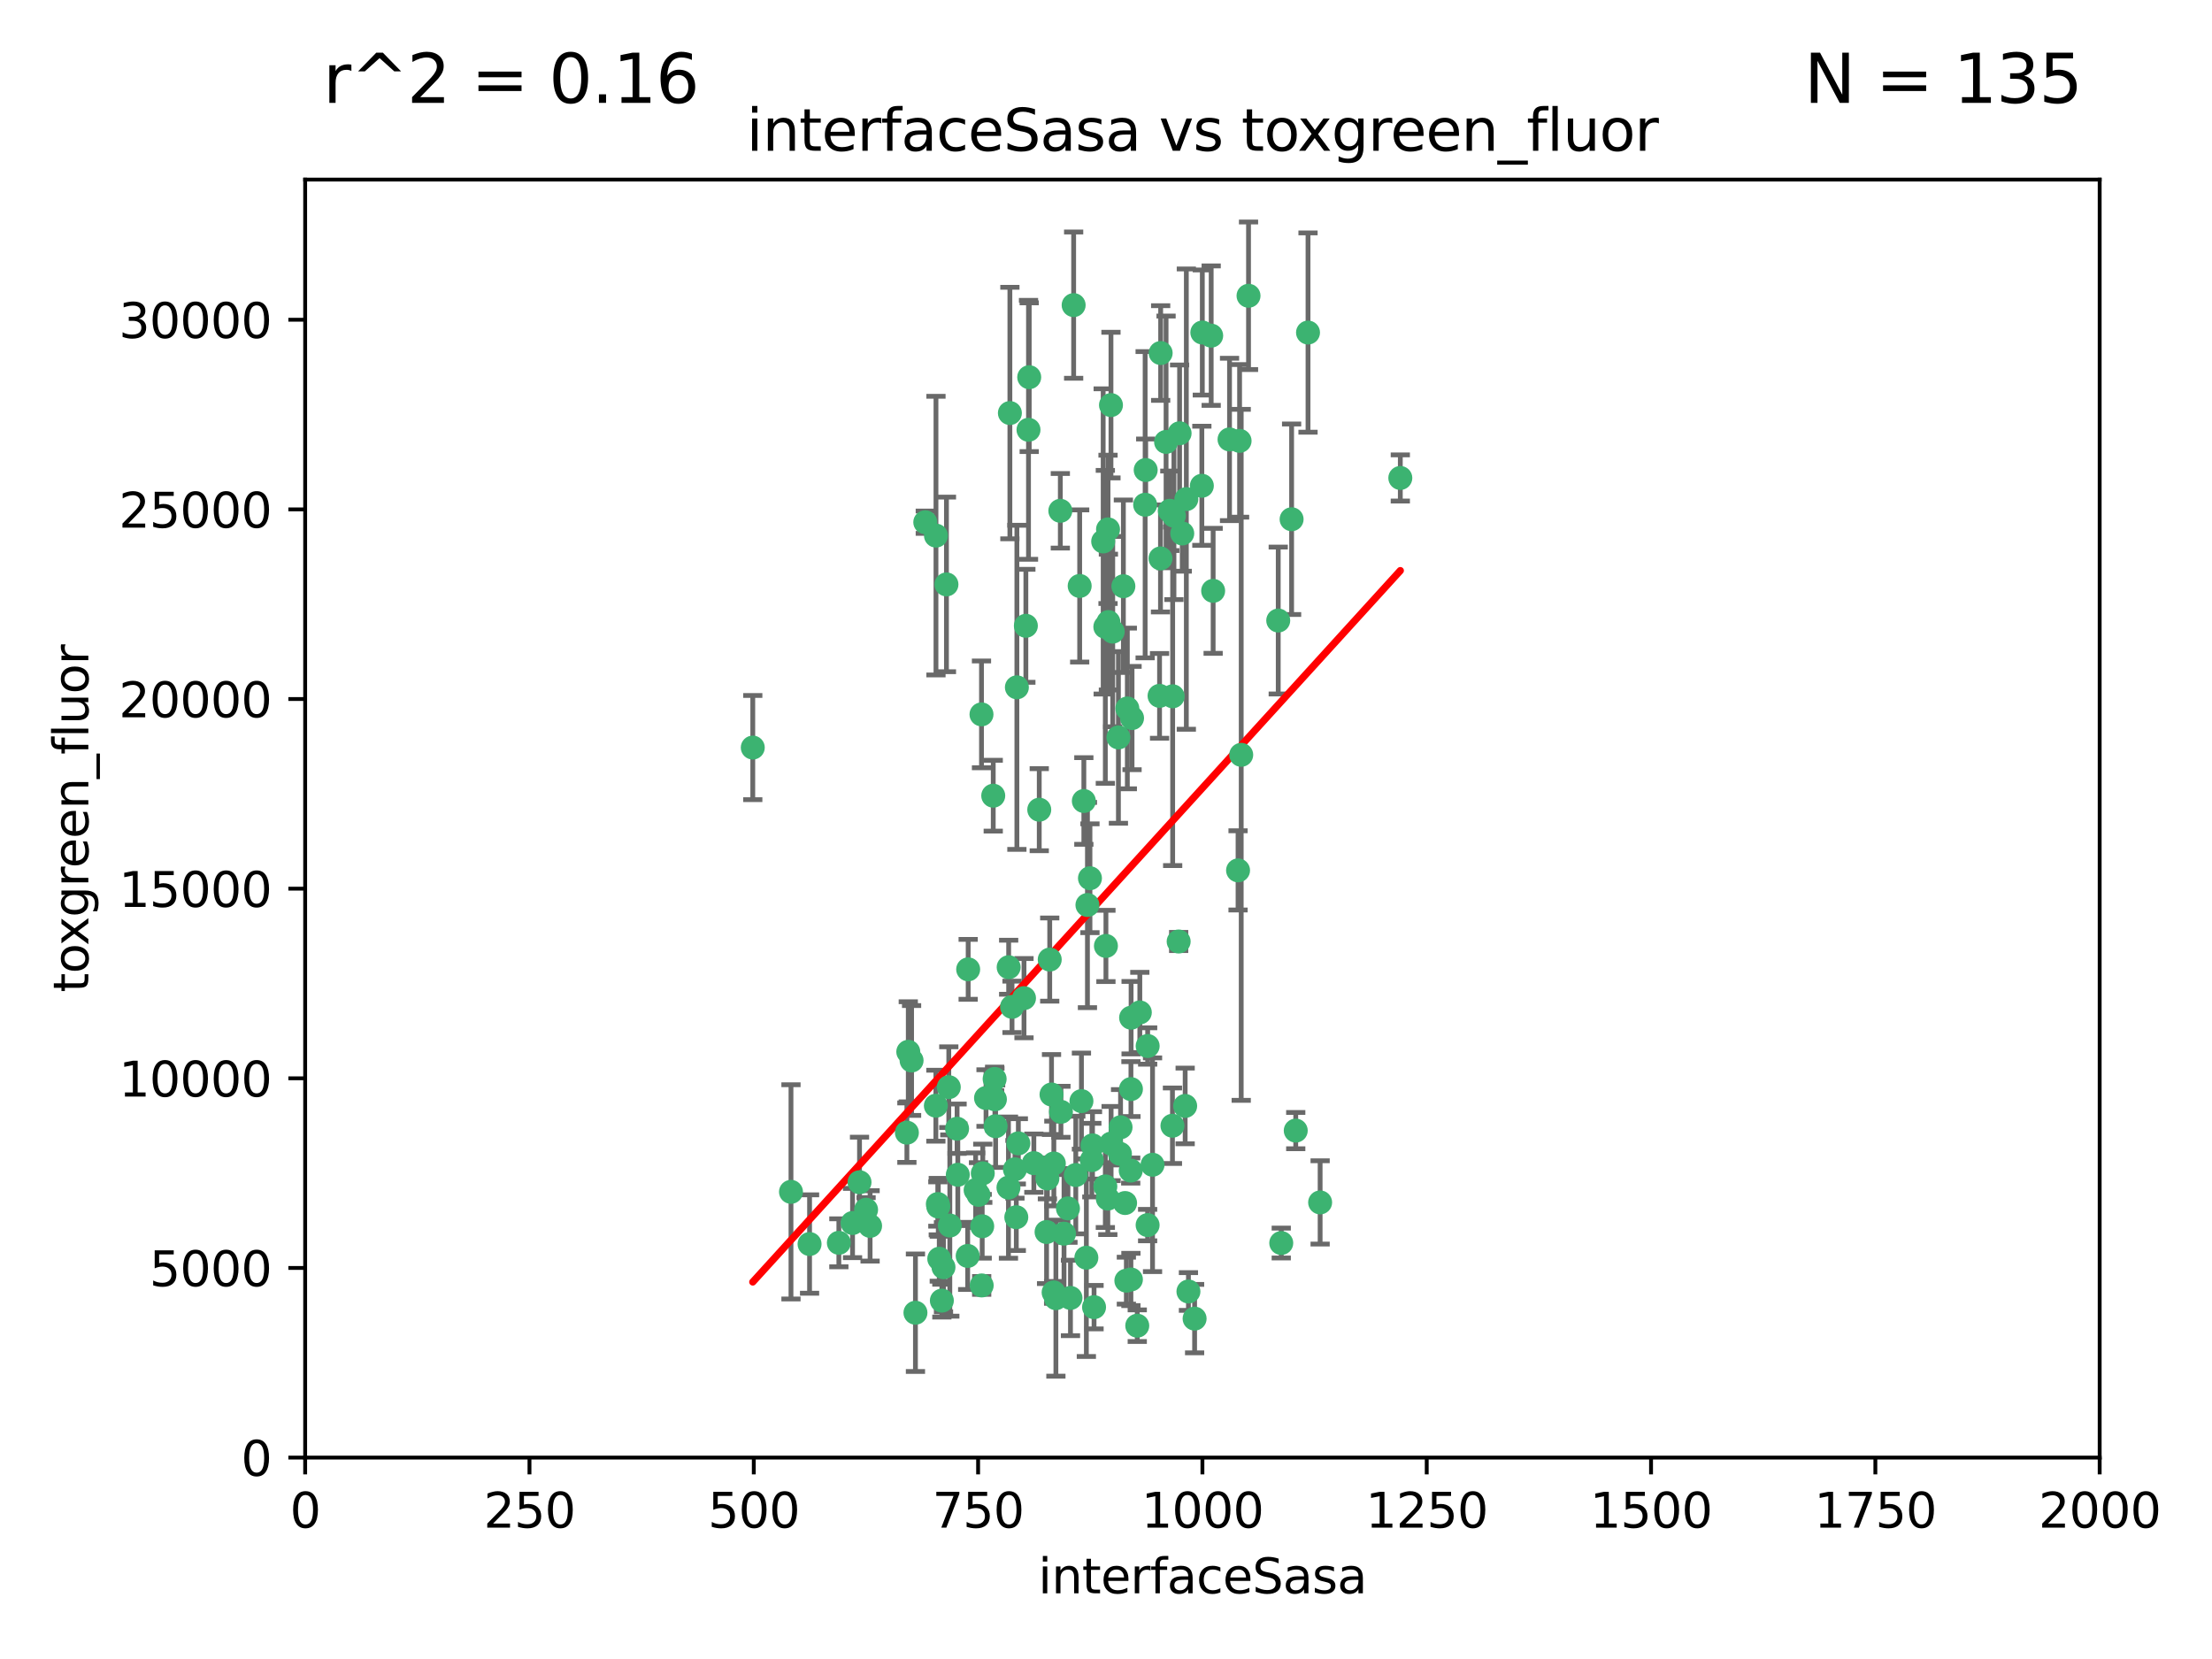 <?xml version="1.0" encoding="utf-8" standalone="no"?>
<!DOCTYPE svg PUBLIC "-//W3C//DTD SVG 1.1//EN"
  "http://www.w3.org/Graphics/SVG/1.1/DTD/svg11.dtd">
<svg xmlns:xlink="http://www.w3.org/1999/xlink" width="460.8pt" height="345.6pt" viewBox="0 0 460.8 345.6" xmlns="http://www.w3.org/2000/svg" version="1.1">
 <defs>
  <style type="text/css">*{stroke-linejoin: round; stroke-linecap: butt}</style>
 </defs>
 <g id="figure_1">
  <g id="patch_1">
   <path d="M 0 345.6 
L 460.8 345.6 
L 460.8 0 
L 0 0 
z
" style="fill: #ffffff"/>
  </g>
  <g id="axes_1">
   <g id="patch_2">
    <path d="M 63.571 303.64 
L 437.4 303.64 
L 437.4 37.411 
L 63.571 37.411 
z
" style="fill: #ffffff"/>
   </g>
   <g id="PathCollection_1">
    <defs>
     <path id="m8fb8a6a3c7" d="M 0 1.118 
C 0.297 1.118 0.581 1 0.791 0.791 
C 1 0.581 1.118 0.297 1.118 0 
C 1.118 -0.297 1 -0.581 0.791 -0.791 
C 0.581 -1 0.297 -1.118 0 -1.118 
C -0.297 -1.118 -0.581 -1 -0.791 -0.791 
C -1 -0.581 -1.118 -0.297 -1.118 0 
C -1.118 0.297 -1 0.581 -0.791 0.791 
C -0.581 1 -0.297 1.118 0 1.118 
z
" style="stroke: #3cb371"/>
    </defs>
    <g clip-path="url(#p5ce478d35e)">
     <use xlink:href="#m8fb8a6a3c7" x="243.693" y="106.407" style="fill: #3cb371; stroke: #3cb371"/>
     <use xlink:href="#m8fb8a6a3c7" x="272.484" y="69.276" style="fill: #3cb371; stroke: #3cb371"/>
     <use xlink:href="#m8fb8a6a3c7" x="231.435" y="84.387" style="fill: #3cb371; stroke: #3cb371"/>
     <use xlink:href="#m8fb8a6a3c7" x="242.914" y="92.058" style="fill: #3cb371; stroke: #3cb371"/>
     <use xlink:href="#m8fb8a6a3c7" x="266.28" y="129.266" style="fill: #3cb371; stroke: #3cb371"/>
     <use xlink:href="#m8fb8a6a3c7" x="269.065" y="108.167" style="fill: #3cb371; stroke: #3cb371"/>
     <use xlink:href="#m8fb8a6a3c7" x="220.886" y="106.409" style="fill: #3cb371; stroke: #3cb371"/>
     <use xlink:href="#m8fb8a6a3c7" x="214.404" y="78.577" style="fill: #3cb371; stroke: #3cb371"/>
     <use xlink:href="#m8fb8a6a3c7" x="174.75" y="258.901" style="fill: #3cb371; stroke: #3cb371"/>
     <use xlink:href="#m8fb8a6a3c7" x="241.787" y="73.544" style="fill: #3cb371; stroke: #3cb371"/>
     <use xlink:href="#m8fb8a6a3c7" x="252.721" y="123.084" style="fill: #3cb371; stroke: #3cb371"/>
     <use xlink:href="#m8fb8a6a3c7" x="252.312" y="69.92" style="fill: #3cb371; stroke: #3cb371"/>
     <use xlink:href="#m8fb8a6a3c7" x="258.229" y="91.842" style="fill: #3cb371; stroke: #3cb371"/>
     <use xlink:href="#m8fb8a6a3c7" x="223.66" y="63.561" style="fill: #3cb371; stroke: #3cb371"/>
     <use xlink:href="#m8fb8a6a3c7" x="232.987" y="153.62" style="fill: #3cb371; stroke: #3cb371"/>
     <use xlink:href="#m8fb8a6a3c7" x="241.557" y="144.96" style="fill: #3cb371; stroke: #3cb371"/>
     <use xlink:href="#m8fb8a6a3c7" x="247.136" y="103.972" style="fill: #3cb371; stroke: #3cb371"/>
     <use xlink:href="#m8fb8a6a3c7" x="246.284" y="111.129" style="fill: #3cb371; stroke: #3cb371"/>
     <use xlink:href="#m8fb8a6a3c7" x="244.553" y="107.43" style="fill: #3cb371; stroke: #3cb371"/>
     <use xlink:href="#m8fb8a6a3c7" x="250.368" y="101.196" style="fill: #3cb371; stroke: #3cb371"/>
     <use xlink:href="#m8fb8a6a3c7" x="210.378" y="86.045" style="fill: #3cb371; stroke: #3cb371"/>
     <use xlink:href="#m8fb8a6a3c7" x="256.134" y="91.543" style="fill: #3cb371; stroke: #3cb371"/>
     <use xlink:href="#m8fb8a6a3c7" x="234.02" y="122.124" style="fill: #3cb371; stroke: #3cb371"/>
     <use xlink:href="#m8fb8a6a3c7" x="216.495" y="168.674" style="fill: #3cb371; stroke: #3cb371"/>
     <use xlink:href="#m8fb8a6a3c7" x="238.555" y="105.145" style="fill: #3cb371; stroke: #3cb371"/>
     <use xlink:href="#m8fb8a6a3c7" x="230.261" y="130.584" style="fill: #3cb371; stroke: #3cb371"/>
     <use xlink:href="#m8fb8a6a3c7" x="238.669" y="97.916" style="fill: #3cb371; stroke: #3cb371"/>
     <use xlink:href="#m8fb8a6a3c7" x="258.568" y="157.245" style="fill: #3cb371; stroke: #3cb371"/>
     <use xlink:href="#m8fb8a6a3c7" x="241.753" y="116.33" style="fill: #3cb371; stroke: #3cb371"/>
     <use xlink:href="#m8fb8a6a3c7" x="245.731" y="90.261" style="fill: #3cb371; stroke: #3cb371"/>
     <use xlink:href="#m8fb8a6a3c7" x="227.058" y="182.951" style="fill: #3cb371; stroke: #3cb371"/>
     <use xlink:href="#m8fb8a6a3c7" x="266.908" y="258.946" style="fill: #3cb371; stroke: #3cb371"/>
     <use xlink:href="#m8fb8a6a3c7" x="269.927" y="235.524" style="fill: #3cb371; stroke: #3cb371"/>
     <use xlink:href="#m8fb8a6a3c7" x="240.095" y="242.64" style="fill: #3cb371; stroke: #3cb371"/>
     <use xlink:href="#m8fb8a6a3c7" x="214.256" y="89.534" style="fill: #3cb371; stroke: #3cb371"/>
     <use xlink:href="#m8fb8a6a3c7" x="291.711" y="99.569" style="fill: #3cb371; stroke: #3cb371"/>
     <use xlink:href="#m8fb8a6a3c7" x="224.916" y="122.066" style="fill: #3cb371; stroke: #3cb371"/>
     <use xlink:href="#m8fb8a6a3c7" x="260.091" y="61.614" style="fill: #3cb371; stroke: #3cb371"/>
     <use xlink:href="#m8fb8a6a3c7" x="250.465" y="69.268" style="fill: #3cb371; stroke: #3cb371"/>
     <use xlink:href="#m8fb8a6a3c7" x="244.243" y="234.509" style="fill: #3cb371; stroke: #3cb371"/>
     <use xlink:href="#m8fb8a6a3c7" x="204.462" y="148.819" style="fill: #3cb371; stroke: #3cb371"/>
     <use xlink:href="#m8fb8a6a3c7" x="218.677" y="199.895" style="fill: #3cb371; stroke: #3cb371"/>
     <use xlink:href="#m8fb8a6a3c7" x="201.688" y="201.933" style="fill: #3cb371; stroke: #3cb371"/>
     <use xlink:href="#m8fb8a6a3c7" x="194.981" y="111.579" style="fill: #3cb371; stroke: #3cb371"/>
     <use xlink:href="#m8fb8a6a3c7" x="204.731" y="244.417" style="fill: #3cb371; stroke: #3cb371"/>
     <use xlink:href="#m8fb8a6a3c7" x="231.802" y="131.576" style="fill: #3cb371; stroke: #3cb371"/>
     <use xlink:href="#m8fb8a6a3c7" x="210.123" y="201.492" style="fill: #3cb371; stroke: #3cb371"/>
     <use xlink:href="#m8fb8a6a3c7" x="192.753" y="108.788" style="fill: #3cb371; stroke: #3cb371"/>
     <use xlink:href="#m8fb8a6a3c7" x="230.822" y="110.277" style="fill: #3cb371; stroke: #3cb371"/>
     <use xlink:href="#m8fb8a6a3c7" x="229.813" y="112.79" style="fill: #3cb371; stroke: #3cb371"/>
     <use xlink:href="#m8fb8a6a3c7" x="204.503" y="267.781" style="fill: #3cb371; stroke: #3cb371"/>
     <use xlink:href="#m8fb8a6a3c7" x="275.007" y="250.485" style="fill: #3cb371; stroke: #3cb371"/>
     <use xlink:href="#m8fb8a6a3c7" x="219.534" y="242.381" style="fill: #3cb371; stroke: #3cb371"/>
     <use xlink:href="#m8fb8a6a3c7" x="179.053" y="246.279" style="fill: #3cb371; stroke: #3cb371"/>
     <use xlink:href="#m8fb8a6a3c7" x="230.901" y="129.589" style="fill: #3cb371; stroke: #3cb371"/>
     <use xlink:href="#m8fb8a6a3c7" x="234.375" y="250.612" style="fill: #3cb371; stroke: #3cb371"/>
     <use xlink:href="#m8fb8a6a3c7" x="221.654" y="256.992" style="fill: #3cb371; stroke: #3cb371"/>
     <use xlink:href="#m8fb8a6a3c7" x="212.14" y="238.185" style="fill: #3cb371; stroke: #3cb371"/>
     <use xlink:href="#m8fb8a6a3c7" x="239.071" y="255.21" style="fill: #3cb371; stroke: #3cb371"/>
     <use xlink:href="#m8fb8a6a3c7" x="213.706" y="130.365" style="fill: #3cb371; stroke: #3cb371"/>
     <use xlink:href="#m8fb8a6a3c7" x="195.666" y="262.218" style="fill: #3cb371; stroke: #3cb371"/>
     <use xlink:href="#m8fb8a6a3c7" x="206.91" y="165.758" style="fill: #3cb371; stroke: #3cb371"/>
     <use xlink:href="#m8fb8a6a3c7" x="235.596" y="226.876" style="fill: #3cb371; stroke: #3cb371"/>
     <use xlink:href="#m8fb8a6a3c7" x="195.372" y="250.823" style="fill: #3cb371; stroke: #3cb371"/>
     <use xlink:href="#m8fb8a6a3c7" x="247.573" y="269.044" style="fill: #3cb371; stroke: #3cb371"/>
     <use xlink:href="#m8fb8a6a3c7" x="226.534" y="188.53" style="fill: #3cb371; stroke: #3cb371"/>
     <use xlink:href="#m8fb8a6a3c7" x="230.779" y="249.694" style="fill: #3cb371; stroke: #3cb371"/>
     <use xlink:href="#m8fb8a6a3c7" x="210.08" y="247.401" style="fill: #3cb371; stroke: #3cb371"/>
     <use xlink:href="#m8fb8a6a3c7" x="224.106" y="244.785" style="fill: #3cb371; stroke: #3cb371"/>
     <use xlink:href="#m8fb8a6a3c7" x="235.59" y="266.536" style="fill: #3cb371; stroke: #3cb371"/>
     <use xlink:href="#m8fb8a6a3c7" x="201.587" y="261.632" style="fill: #3cb371; stroke: #3cb371"/>
     <use xlink:href="#m8fb8a6a3c7" x="211.714" y="253.571" style="fill: #3cb371; stroke: #3cb371"/>
     <use xlink:href="#m8fb8a6a3c7" x="236.912" y="276.165" style="fill: #3cb371; stroke: #3cb371"/>
     <use xlink:href="#m8fb8a6a3c7" x="203.841" y="248.914" style="fill: #3cb371; stroke: #3cb371"/>
     <use xlink:href="#m8fb8a6a3c7" x="219.488" y="269.232" style="fill: #3cb371; stroke: #3cb371"/>
     <use xlink:href="#m8fb8a6a3c7" x="196.206" y="270.942" style="fill: #3cb371; stroke: #3cb371"/>
     <use xlink:href="#m8fb8a6a3c7" x="189.211" y="219.109" style="fill: #3cb371; stroke: #3cb371"/>
     <use xlink:href="#m8fb8a6a3c7" x="226.308" y="262" style="fill: #3cb371; stroke: #3cb371"/>
     <use xlink:href="#m8fb8a6a3c7" x="188.922" y="235.955" style="fill: #3cb371; stroke: #3cb371"/>
     <use xlink:href="#m8fb8a6a3c7" x="203.241" y="247.916" style="fill: #3cb371; stroke: #3cb371"/>
     <use xlink:href="#m8fb8a6a3c7" x="211.835" y="143.182" style="fill: #3cb371; stroke: #3cb371"/>
     <use xlink:href="#m8fb8a6a3c7" x="219.05" y="228.009" style="fill: #3cb371; stroke: #3cb371"/>
     <use xlink:href="#m8fb8a6a3c7" x="199.379" y="235.133" style="fill: #3cb371; stroke: #3cb371"/>
     <use xlink:href="#m8fb8a6a3c7" x="237.446" y="210.909" style="fill: #3cb371; stroke: #3cb371"/>
     <use xlink:href="#m8fb8a6a3c7" x="233.433" y="234.83" style="fill: #3cb371; stroke: #3cb371"/>
     <use xlink:href="#m8fb8a6a3c7" x="245.536" y="196.128" style="fill: #3cb371; stroke: #3cb371"/>
     <use xlink:href="#m8fb8a6a3c7" x="215.37" y="242.305" style="fill: #3cb371; stroke: #3cb371"/>
     <use xlink:href="#m8fb8a6a3c7" x="196.546" y="263.982" style="fill: #3cb371; stroke: #3cb371"/>
     <use xlink:href="#m8fb8a6a3c7" x="207.258" y="229.002" style="fill: #3cb371; stroke: #3cb371"/>
     <use xlink:href="#m8fb8a6a3c7" x="195.462" y="251.353" style="fill: #3cb371; stroke: #3cb371"/>
     <use xlink:href="#m8fb8a6a3c7" x="244.288" y="145.054" style="fill: #3cb371; stroke: #3cb371"/>
     <use xlink:href="#m8fb8a6a3c7" x="239.078" y="217.901" style="fill: #3cb371; stroke: #3cb371"/>
     <use xlink:href="#m8fb8a6a3c7" x="248.859" y="274.693" style="fill: #3cb371; stroke: #3cb371"/>
     <use xlink:href="#m8fb8a6a3c7" x="227.45" y="241.673" style="fill: #3cb371; stroke: #3cb371"/>
     <use xlink:href="#m8fb8a6a3c7" x="233.306" y="240.362" style="fill: #3cb371; stroke: #3cb371"/>
     <use xlink:href="#m8fb8a6a3c7" x="213.318" y="207.934" style="fill: #3cb371; stroke: #3cb371"/>
     <use xlink:href="#m8fb8a6a3c7" x="222.475" y="251.737" style="fill: #3cb371; stroke: #3cb371"/>
     <use xlink:href="#m8fb8a6a3c7" x="235.826" y="149.585" style="fill: #3cb371; stroke: #3cb371"/>
     <use xlink:href="#m8fb8a6a3c7" x="230.385" y="197.058" style="fill: #3cb371; stroke: #3cb371"/>
     <use xlink:href="#m8fb8a6a3c7" x="246.891" y="230.391" style="fill: #3cb371; stroke: #3cb371"/>
     <use xlink:href="#m8fb8a6a3c7" x="204.611" y="255.455" style="fill: #3cb371; stroke: #3cb371"/>
     <use xlink:href="#m8fb8a6a3c7" x="257.91" y="181.315" style="fill: #3cb371; stroke: #3cb371"/>
     <use xlink:href="#m8fb8a6a3c7" x="194.959" y="230.336" style="fill: #3cb371; stroke: #3cb371"/>
     <use xlink:href="#m8fb8a6a3c7" x="218.192" y="245.498" style="fill: #3cb371; stroke: #3cb371"/>
     <use xlink:href="#m8fb8a6a3c7" x="219.963" y="270.434" style="fill: #3cb371; stroke: #3cb371"/>
     <use xlink:href="#m8fb8a6a3c7" x="177.602" y="254.778" style="fill: #3cb371; stroke: #3cb371"/>
     <use xlink:href="#m8fb8a6a3c7" x="189.899" y="220.92" style="fill: #3cb371; stroke: #3cb371"/>
     <use xlink:href="#m8fb8a6a3c7" x="227.589" y="238.601" style="fill: #3cb371; stroke: #3cb371"/>
     <use xlink:href="#m8fb8a6a3c7" x="210.824" y="209.744" style="fill: #3cb371; stroke: #3cb371"/>
     <use xlink:href="#m8fb8a6a3c7" x="227.91" y="272.306" style="fill: #3cb371; stroke: #3cb371"/>
     <use xlink:href="#m8fb8a6a3c7" x="180.421" y="252.012" style="fill: #3cb371; stroke: #3cb371"/>
     <use xlink:href="#m8fb8a6a3c7" x="197.864" y="255.301" style="fill: #3cb371; stroke: #3cb371"/>
     <use xlink:href="#m8fb8a6a3c7" x="231.463" y="238.222" style="fill: #3cb371; stroke: #3cb371"/>
     <use xlink:href="#m8fb8a6a3c7" x="205.407" y="228.737" style="fill: #3cb371; stroke: #3cb371"/>
     <use xlink:href="#m8fb8a6a3c7" x="190.705" y="273.467" style="fill: #3cb371; stroke: #3cb371"/>
     <use xlink:href="#m8fb8a6a3c7" x="235.63" y="212.005" style="fill: #3cb371; stroke: #3cb371"/>
     <use xlink:href="#m8fb8a6a3c7" x="234.846" y="147.587" style="fill: #3cb371; stroke: #3cb371"/>
     <use xlink:href="#m8fb8a6a3c7" x="234.641" y="266.787" style="fill: #3cb371; stroke: #3cb371"/>
     <use xlink:href="#m8fb8a6a3c7" x="168.647" y="259.154" style="fill: #3cb371; stroke: #3cb371"/>
     <use xlink:href="#m8fb8a6a3c7" x="223" y="270.383" style="fill: #3cb371; stroke: #3cb371"/>
     <use xlink:href="#m8fb8a6a3c7" x="197.163" y="121.744" style="fill: #3cb371; stroke: #3cb371"/>
     <use xlink:href="#m8fb8a6a3c7" x="181.256" y="255.376" style="fill: #3cb371; stroke: #3cb371"/>
     <use xlink:href="#m8fb8a6a3c7" x="225.284" y="229.381" style="fill: #3cb371; stroke: #3cb371"/>
     <use xlink:href="#m8fb8a6a3c7" x="218.019" y="256.651" style="fill: #3cb371; stroke: #3cb371"/>
     <use xlink:href="#m8fb8a6a3c7" x="225.785" y="166.862" style="fill: #3cb371; stroke: #3cb371"/>
     <use xlink:href="#m8fb8a6a3c7" x="221.011" y="231.609" style="fill: #3cb371; stroke: #3cb371"/>
     <use xlink:href="#m8fb8a6a3c7" x="211.432" y="243.591" style="fill: #3cb371; stroke: #3cb371"/>
     <use xlink:href="#m8fb8a6a3c7" x="199.529" y="244.726" style="fill: #3cb371; stroke: #3cb371"/>
     <use xlink:href="#m8fb8a6a3c7" x="235.549" y="243.853" style="fill: #3cb371; stroke: #3cb371"/>
     <use xlink:href="#m8fb8a6a3c7" x="197.651" y="226.477" style="fill: #3cb371; stroke: #3cb371"/>
     <use xlink:href="#m8fb8a6a3c7" x="207.406" y="234.61" style="fill: #3cb371; stroke: #3cb371"/>
     <use xlink:href="#m8fb8a6a3c7" x="207.202" y="224.762" style="fill: #3cb371; stroke: #3cb371"/>
     <use xlink:href="#m8fb8a6a3c7" x="156.817" y="155.731" style="fill: #3cb371; stroke: #3cb371"/>
     <use xlink:href="#m8fb8a6a3c7" x="164.776" y="248.284" style="fill: #3cb371; stroke: #3cb371"/>
     <use xlink:href="#m8fb8a6a3c7" x="230.263" y="247.152" style="fill: #3cb371; stroke: #3cb371"/>
    </g>
   </g>
   <g id="matplotlib.axis_1">
    <g id="xtick_1">
     <g id="line2d_1">
      <defs>
       <path id="m2966f8d5fa" d="M 0 0 
L 0 3.5 
" style="stroke: #000000; stroke-width: 0.8"/>
      </defs>
      <g>
       <use xlink:href="#m2966f8d5fa" x="63.571" y="303.64" style="stroke: #000000; stroke-width: 0.8"/>
      </g>
     </g>
     <g id="text_1">
      <!-- 0 -->
      <g transform="translate(60.39 318.238)scale(0.1 -0.1)">
       <defs>
        <path id="DejaVuSans-30" d="M 2034 4250 
Q 1547 4250 1301 3770 
Q 1056 3291 1056 2328 
Q 1056 1369 1301 889 
Q 1547 409 2034 409 
Q 2525 409 2770 889 
Q 3016 1369 3016 2328 
Q 3016 3291 2770 3770 
Q 2525 4250 2034 4250 
z
M 2034 4750 
Q 2819 4750 3233 4129 
Q 3647 3509 3647 2328 
Q 3647 1150 3233 529 
Q 2819 -91 2034 -91 
Q 1250 -91 836 529 
Q 422 1150 422 2328 
Q 422 3509 836 4129 
Q 1250 4750 2034 4750 
z
" transform="scale(0.016)"/>
       </defs>
       <use xlink:href="#DejaVuSans-30"/>
      </g>
     </g>
    </g>
    <g id="xtick_2">
     <g id="line2d_2">
      <g>
       <use xlink:href="#m2966f8d5fa" x="110.3" y="303.64" style="stroke: #000000; stroke-width: 0.8"/>
      </g>
     </g>
     <g id="text_2">
      <!-- 250 -->
      <g transform="translate(100.756 318.238)scale(0.1 -0.1)">
       <defs>
        <path id="DejaVuSans-32" d="M 1228 531 
L 3431 531 
L 3431 0 
L 469 0 
L 469 531 
Q 828 903 1448 1529 
Q 2069 2156 2228 2338 
Q 2531 2678 2651 2914 
Q 2772 3150 2772 3378 
Q 2772 3750 2511 3984 
Q 2250 4219 1831 4219 
Q 1534 4219 1204 4116 
Q 875 4013 500 3803 
L 500 4441 
Q 881 4594 1212 4672 
Q 1544 4750 1819 4750 
Q 2544 4750 2975 4387 
Q 3406 4025 3406 3419 
Q 3406 3131 3298 2873 
Q 3191 2616 2906 2266 
Q 2828 2175 2409 1742 
Q 1991 1309 1228 531 
z
" transform="scale(0.016)"/>
        <path id="DejaVuSans-35" d="M 691 4666 
L 3169 4666 
L 3169 4134 
L 1269 4134 
L 1269 2991 
Q 1406 3038 1543 3061 
Q 1681 3084 1819 3084 
Q 2600 3084 3056 2656 
Q 3513 2228 3513 1497 
Q 3513 744 3044 326 
Q 2575 -91 1722 -91 
Q 1428 -91 1123 -41 
Q 819 9 494 109 
L 494 744 
Q 775 591 1075 516 
Q 1375 441 1709 441 
Q 2250 441 2565 725 
Q 2881 1009 2881 1497 
Q 2881 1984 2565 2268 
Q 2250 2553 1709 2553 
Q 1456 2553 1204 2497 
Q 953 2441 691 2322 
L 691 4666 
z
" transform="scale(0.016)"/>
       </defs>
       <use xlink:href="#DejaVuSans-32"/>
       <use xlink:href="#DejaVuSans-35" x="63.623"/>
       <use xlink:href="#DejaVuSans-30" x="127.246"/>
      </g>
     </g>
    </g>
    <g id="xtick_3">
     <g id="line2d_3">
      <g>
       <use xlink:href="#m2966f8d5fa" x="157.028" y="303.64" style="stroke: #000000; stroke-width: 0.8"/>
      </g>
     </g>
     <g id="text_3">
      <!-- 500 -->
      <g transform="translate(147.485 318.238)scale(0.1 -0.1)">
       <use xlink:href="#DejaVuSans-35"/>
       <use xlink:href="#DejaVuSans-30" x="63.623"/>
       <use xlink:href="#DejaVuSans-30" x="127.246"/>
      </g>
     </g>
    </g>
    <g id="xtick_4">
     <g id="line2d_4">
      <g>
       <use xlink:href="#m2966f8d5fa" x="203.757" y="303.64" style="stroke: #000000; stroke-width: 0.8"/>
      </g>
     </g>
     <g id="text_4">
      <!-- 750 -->
      <g transform="translate(194.213 318.238)scale(0.1 -0.1)">
       <defs>
        <path id="DejaVuSans-37" d="M 525 4666 
L 3525 4666 
L 3525 4397 
L 1831 0 
L 1172 0 
L 2766 4134 
L 525 4134 
L 525 4666 
z
" transform="scale(0.016)"/>
       </defs>
       <use xlink:href="#DejaVuSans-37"/>
       <use xlink:href="#DejaVuSans-35" x="63.623"/>
       <use xlink:href="#DejaVuSans-30" x="127.246"/>
      </g>
     </g>
    </g>
    <g id="xtick_5">
     <g id="line2d_5">
      <g>
       <use xlink:href="#m2966f8d5fa" x="250.486" y="303.64" style="stroke: #000000; stroke-width: 0.8"/>
      </g>
     </g>
     <g id="text_5">
      <!-- 1000 -->
      <g transform="translate(237.761 318.238)scale(0.1 -0.1)">
       <defs>
        <path id="DejaVuSans-31" d="M 794 531 
L 1825 531 
L 1825 4091 
L 703 3866 
L 703 4441 
L 1819 4666 
L 2450 4666 
L 2450 531 
L 3481 531 
L 3481 0 
L 794 0 
L 794 531 
z
" transform="scale(0.016)"/>
       </defs>
       <use xlink:href="#DejaVuSans-31"/>
       <use xlink:href="#DejaVuSans-30" x="63.623"/>
       <use xlink:href="#DejaVuSans-30" x="127.246"/>
       <use xlink:href="#DejaVuSans-30" x="190.869"/>
      </g>
     </g>
    </g>
    <g id="xtick_6">
     <g id="line2d_6">
      <g>
       <use xlink:href="#m2966f8d5fa" x="297.214" y="303.64" style="stroke: #000000; stroke-width: 0.8"/>
      </g>
     </g>
     <g id="text_6">
      <!-- 1250 -->
      <g transform="translate(284.489 318.238)scale(0.1 -0.1)">
       <use xlink:href="#DejaVuSans-31"/>
       <use xlink:href="#DejaVuSans-32" x="63.623"/>
       <use xlink:href="#DejaVuSans-35" x="127.246"/>
       <use xlink:href="#DejaVuSans-30" x="190.869"/>
      </g>
     </g>
    </g>
    <g id="xtick_7">
     <g id="line2d_7">
      <g>
       <use xlink:href="#m2966f8d5fa" x="343.943" y="303.64" style="stroke: #000000; stroke-width: 0.8"/>
      </g>
     </g>
     <g id="text_7">
      <!-- 1500 -->
      <g transform="translate(331.218 318.238)scale(0.1 -0.1)">
       <use xlink:href="#DejaVuSans-31"/>
       <use xlink:href="#DejaVuSans-35" x="63.623"/>
       <use xlink:href="#DejaVuSans-30" x="127.246"/>
       <use xlink:href="#DejaVuSans-30" x="190.869"/>
      </g>
     </g>
    </g>
    <g id="xtick_8">
     <g id="line2d_8">
      <g>
       <use xlink:href="#m2966f8d5fa" x="390.671" y="303.64" style="stroke: #000000; stroke-width: 0.8"/>
      </g>
     </g>
     <g id="text_8">
      <!-- 1750 -->
      <g transform="translate(377.946 318.238)scale(0.1 -0.1)">
       <use xlink:href="#DejaVuSans-31"/>
       <use xlink:href="#DejaVuSans-37" x="63.623"/>
       <use xlink:href="#DejaVuSans-35" x="127.246"/>
       <use xlink:href="#DejaVuSans-30" x="190.869"/>
      </g>
     </g>
    </g>
    <g id="xtick_9">
     <g id="line2d_9">
      <g>
       <use xlink:href="#m2966f8d5fa" x="437.4" y="303.64" style="stroke: #000000; stroke-width: 0.8"/>
      </g>
     </g>
     <g id="text_9">
      <!-- 2000 -->
      <g transform="translate(424.675 318.238)scale(0.1 -0.1)">
       <use xlink:href="#DejaVuSans-32"/>
       <use xlink:href="#DejaVuSans-30" x="63.623"/>
       <use xlink:href="#DejaVuSans-30" x="127.246"/>
       <use xlink:href="#DejaVuSans-30" x="190.869"/>
      </g>
     </g>
    </g>
    <g id="text_10">
     <!-- interfaceSasa -->
     <g transform="translate(216.279 331.917)scale(0.1 -0.1)">
      <defs>
       <path id="DejaVuSans-69" d="M 603 3500 
L 1178 3500 
L 1178 0 
L 603 0 
L 603 3500 
z
M 603 4863 
L 1178 4863 
L 1178 4134 
L 603 4134 
L 603 4863 
z
" transform="scale(0.016)"/>
       <path id="DejaVuSans-6e" d="M 3513 2113 
L 3513 0 
L 2938 0 
L 2938 2094 
Q 2938 2591 2744 2837 
Q 2550 3084 2163 3084 
Q 1697 3084 1428 2787 
Q 1159 2491 1159 1978 
L 1159 0 
L 581 0 
L 581 3500 
L 1159 3500 
L 1159 2956 
Q 1366 3272 1645 3428 
Q 1925 3584 2291 3584 
Q 2894 3584 3203 3211 
Q 3513 2838 3513 2113 
z
" transform="scale(0.016)"/>
       <path id="DejaVuSans-74" d="M 1172 4494 
L 1172 3500 
L 2356 3500 
L 2356 3053 
L 1172 3053 
L 1172 1153 
Q 1172 725 1289 603 
Q 1406 481 1766 481 
L 2356 481 
L 2356 0 
L 1766 0 
Q 1100 0 847 248 
Q 594 497 594 1153 
L 594 3053 
L 172 3053 
L 172 3500 
L 594 3500 
L 594 4494 
L 1172 4494 
z
" transform="scale(0.016)"/>
       <path id="DejaVuSans-65" d="M 3597 1894 
L 3597 1613 
L 953 1613 
Q 991 1019 1311 708 
Q 1631 397 2203 397 
Q 2534 397 2845 478 
Q 3156 559 3463 722 
L 3463 178 
Q 3153 47 2828 -22 
Q 2503 -91 2169 -91 
Q 1331 -91 842 396 
Q 353 884 353 1716 
Q 353 2575 817 3079 
Q 1281 3584 2069 3584 
Q 2775 3584 3186 3129 
Q 3597 2675 3597 1894 
z
M 3022 2063 
Q 3016 2534 2758 2815 
Q 2500 3097 2075 3097 
Q 1594 3097 1305 2825 
Q 1016 2553 972 2059 
L 3022 2063 
z
" transform="scale(0.016)"/>
       <path id="DejaVuSans-72" d="M 2631 2963 
Q 2534 3019 2420 3045 
Q 2306 3072 2169 3072 
Q 1681 3072 1420 2755 
Q 1159 2438 1159 1844 
L 1159 0 
L 581 0 
L 581 3500 
L 1159 3500 
L 1159 2956 
Q 1341 3275 1631 3429 
Q 1922 3584 2338 3584 
Q 2397 3584 2469 3576 
Q 2541 3569 2628 3553 
L 2631 2963 
z
" transform="scale(0.016)"/>
       <path id="DejaVuSans-66" d="M 2375 4863 
L 2375 4384 
L 1825 4384 
Q 1516 4384 1395 4259 
Q 1275 4134 1275 3809 
L 1275 3500 
L 2222 3500 
L 2222 3053 
L 1275 3053 
L 1275 0 
L 697 0 
L 697 3053 
L 147 3053 
L 147 3500 
L 697 3500 
L 697 3744 
Q 697 4328 969 4595 
Q 1241 4863 1831 4863 
L 2375 4863 
z
" transform="scale(0.016)"/>
       <path id="DejaVuSans-61" d="M 2194 1759 
Q 1497 1759 1228 1600 
Q 959 1441 959 1056 
Q 959 750 1161 570 
Q 1363 391 1709 391 
Q 2188 391 2477 730 
Q 2766 1069 2766 1631 
L 2766 1759 
L 2194 1759 
z
M 3341 1997 
L 3341 0 
L 2766 0 
L 2766 531 
Q 2569 213 2275 61 
Q 1981 -91 1556 -91 
Q 1019 -91 701 211 
Q 384 513 384 1019 
Q 384 1609 779 1909 
Q 1175 2209 1959 2209 
L 2766 2209 
L 2766 2266 
Q 2766 2663 2505 2880 
Q 2244 3097 1772 3097 
Q 1472 3097 1187 3025 
Q 903 2953 641 2809 
L 641 3341 
Q 956 3463 1253 3523 
Q 1550 3584 1831 3584 
Q 2591 3584 2966 3190 
Q 3341 2797 3341 1997 
z
" transform="scale(0.016)"/>
       <path id="DejaVuSans-63" d="M 3122 3366 
L 3122 2828 
Q 2878 2963 2633 3030 
Q 2388 3097 2138 3097 
Q 1578 3097 1268 2742 
Q 959 2388 959 1747 
Q 959 1106 1268 751 
Q 1578 397 2138 397 
Q 2388 397 2633 464 
Q 2878 531 3122 666 
L 3122 134 
Q 2881 22 2623 -34 
Q 2366 -91 2075 -91 
Q 1284 -91 818 406 
Q 353 903 353 1747 
Q 353 2603 823 3093 
Q 1294 3584 2113 3584 
Q 2378 3584 2631 3529 
Q 2884 3475 3122 3366 
z
" transform="scale(0.016)"/>
       <path id="DejaVuSans-53" d="M 3425 4513 
L 3425 3897 
Q 3066 4069 2747 4153 
Q 2428 4238 2131 4238 
Q 1616 4238 1336 4038 
Q 1056 3838 1056 3469 
Q 1056 3159 1242 3001 
Q 1428 2844 1947 2747 
L 2328 2669 
Q 3034 2534 3370 2195 
Q 3706 1856 3706 1288 
Q 3706 609 3251 259 
Q 2797 -91 1919 -91 
Q 1588 -91 1214 -16 
Q 841 59 441 206 
L 441 856 
Q 825 641 1194 531 
Q 1563 422 1919 422 
Q 2459 422 2753 634 
Q 3047 847 3047 1241 
Q 3047 1584 2836 1778 
Q 2625 1972 2144 2069 
L 1759 2144 
Q 1053 2284 737 2584 
Q 422 2884 422 3419 
Q 422 4038 858 4394 
Q 1294 4750 2059 4750 
Q 2388 4750 2728 4690 
Q 3069 4631 3425 4513 
z
" transform="scale(0.016)"/>
       <path id="DejaVuSans-73" d="M 2834 3397 
L 2834 2853 
Q 2591 2978 2328 3040 
Q 2066 3103 1784 3103 
Q 1356 3103 1142 2972 
Q 928 2841 928 2578 
Q 928 2378 1081 2264 
Q 1234 2150 1697 2047 
L 1894 2003 
Q 2506 1872 2764 1633 
Q 3022 1394 3022 966 
Q 3022 478 2636 193 
Q 2250 -91 1575 -91 
Q 1294 -91 989 -36 
Q 684 19 347 128 
L 347 722 
Q 666 556 975 473 
Q 1284 391 1588 391 
Q 1994 391 2212 530 
Q 2431 669 2431 922 
Q 2431 1156 2273 1281 
Q 2116 1406 1581 1522 
L 1381 1569 
Q 847 1681 609 1914 
Q 372 2147 372 2553 
Q 372 3047 722 3315 
Q 1072 3584 1716 3584 
Q 2034 3584 2315 3537 
Q 2597 3491 2834 3397 
z
" transform="scale(0.016)"/>
      </defs>
      <use xlink:href="#DejaVuSans-69"/>
      <use xlink:href="#DejaVuSans-6e" x="27.783"/>
      <use xlink:href="#DejaVuSans-74" x="91.162"/>
      <use xlink:href="#DejaVuSans-65" x="130.371"/>
      <use xlink:href="#DejaVuSans-72" x="191.895"/>
      <use xlink:href="#DejaVuSans-66" x="233.008"/>
      <use xlink:href="#DejaVuSans-61" x="268.213"/>
      <use xlink:href="#DejaVuSans-63" x="329.492"/>
      <use xlink:href="#DejaVuSans-65" x="384.473"/>
      <use xlink:href="#DejaVuSans-53" x="445.996"/>
      <use xlink:href="#DejaVuSans-61" x="509.473"/>
      <use xlink:href="#DejaVuSans-73" x="570.752"/>
      <use xlink:href="#DejaVuSans-61" x="622.852"/>
     </g>
    </g>
   </g>
   <g id="matplotlib.axis_2">
    <g id="ytick_1">
     <g id="line2d_10">
      <defs>
       <path id="mf600b1f4ee" d="M 0 0 
L -3.5 0 
" style="stroke: #000000; stroke-width: 0.8"/>
      </defs>
      <g>
       <use xlink:href="#mf600b1f4ee" x="63.571" y="303.64" style="stroke: #000000; stroke-width: 0.8"/>
      </g>
     </g>
     <g id="text_11">
      <!-- 0 -->
      <g transform="translate(50.209 307.439)scale(0.1 -0.1)">
       <use xlink:href="#DejaVuSans-30"/>
      </g>
     </g>
    </g>
    <g id="ytick_2">
     <g id="line2d_11">
      <g>
       <use xlink:href="#mf600b1f4ee" x="63.571" y="264.135" style="stroke: #000000; stroke-width: 0.8"/>
      </g>
     </g>
     <g id="text_12">
      <!-- 5000 -->
      <g transform="translate(31.121 267.934)scale(0.1 -0.1)">
       <use xlink:href="#DejaVuSans-35"/>
       <use xlink:href="#DejaVuSans-30" x="63.623"/>
       <use xlink:href="#DejaVuSans-30" x="127.246"/>
       <use xlink:href="#DejaVuSans-30" x="190.869"/>
      </g>
     </g>
    </g>
    <g id="ytick_3">
     <g id="line2d_12">
      <g>
       <use xlink:href="#mf600b1f4ee" x="63.571" y="224.63" style="stroke: #000000; stroke-width: 0.8"/>
      </g>
     </g>
     <g id="text_13">
      <!-- 10000 -->
      <g transform="translate(24.759 228.429)scale(0.1 -0.1)">
       <use xlink:href="#DejaVuSans-31"/>
       <use xlink:href="#DejaVuSans-30" x="63.623"/>
       <use xlink:href="#DejaVuSans-30" x="127.246"/>
       <use xlink:href="#DejaVuSans-30" x="190.869"/>
       <use xlink:href="#DejaVuSans-30" x="254.492"/>
      </g>
     </g>
    </g>
    <g id="ytick_4">
     <g id="line2d_13">
      <g>
       <use xlink:href="#mf600b1f4ee" x="63.571" y="185.125" style="stroke: #000000; stroke-width: 0.8"/>
      </g>
     </g>
     <g id="text_14">
      <!-- 15000 -->
      <g transform="translate(24.759 188.924)scale(0.1 -0.1)">
       <use xlink:href="#DejaVuSans-31"/>
       <use xlink:href="#DejaVuSans-35" x="63.623"/>
       <use xlink:href="#DejaVuSans-30" x="127.246"/>
       <use xlink:href="#DejaVuSans-30" x="190.869"/>
       <use xlink:href="#DejaVuSans-30" x="254.492"/>
      </g>
     </g>
    </g>
    <g id="ytick_5">
     <g id="line2d_14">
      <g>
       <use xlink:href="#mf600b1f4ee" x="63.571" y="145.62" style="stroke: #000000; stroke-width: 0.8"/>
      </g>
     </g>
     <g id="text_15">
      <!-- 20000 -->
      <g transform="translate(24.759 149.419)scale(0.1 -0.1)">
       <use xlink:href="#DejaVuSans-32"/>
       <use xlink:href="#DejaVuSans-30" x="63.623"/>
       <use xlink:href="#DejaVuSans-30" x="127.246"/>
       <use xlink:href="#DejaVuSans-30" x="190.869"/>
       <use xlink:href="#DejaVuSans-30" x="254.492"/>
      </g>
     </g>
    </g>
    <g id="ytick_6">
     <g id="line2d_15">
      <g>
       <use xlink:href="#mf600b1f4ee" x="63.571" y="106.115" style="stroke: #000000; stroke-width: 0.8"/>
      </g>
     </g>
     <g id="text_16">
      <!-- 25000 -->
      <g transform="translate(24.759 109.914)scale(0.1 -0.1)">
       <use xlink:href="#DejaVuSans-32"/>
       <use xlink:href="#DejaVuSans-35" x="63.623"/>
       <use xlink:href="#DejaVuSans-30" x="127.246"/>
       <use xlink:href="#DejaVuSans-30" x="190.869"/>
       <use xlink:href="#DejaVuSans-30" x="254.492"/>
      </g>
     </g>
    </g>
    <g id="ytick_7">
     <g id="line2d_16">
      <g>
       <use xlink:href="#mf600b1f4ee" x="63.571" y="66.61" style="stroke: #000000; stroke-width: 0.8"/>
      </g>
     </g>
     <g id="text_17">
      <!-- 30000 -->
      <g transform="translate(24.759 70.409)scale(0.1 -0.1)">
       <defs>
        <path id="DejaVuSans-33" d="M 2597 2516 
Q 3050 2419 3304 2112 
Q 3559 1806 3559 1356 
Q 3559 666 3084 287 
Q 2609 -91 1734 -91 
Q 1441 -91 1130 -33 
Q 819 25 488 141 
L 488 750 
Q 750 597 1062 519 
Q 1375 441 1716 441 
Q 2309 441 2620 675 
Q 2931 909 2931 1356 
Q 2931 1769 2642 2001 
Q 2353 2234 1838 2234 
L 1294 2234 
L 1294 2753 
L 1863 2753 
Q 2328 2753 2575 2939 
Q 2822 3125 2822 3475 
Q 2822 3834 2567 4026 
Q 2313 4219 1838 4219 
Q 1578 4219 1281 4162 
Q 984 4106 628 3988 
L 628 4550 
Q 988 4650 1302 4700 
Q 1616 4750 1894 4750 
Q 2613 4750 3031 4423 
Q 3450 4097 3450 3541 
Q 3450 3153 3228 2886 
Q 3006 2619 2597 2516 
z
" transform="scale(0.016)"/>
       </defs>
       <use xlink:href="#DejaVuSans-33"/>
       <use xlink:href="#DejaVuSans-30" x="63.623"/>
       <use xlink:href="#DejaVuSans-30" x="127.246"/>
       <use xlink:href="#DejaVuSans-30" x="190.869"/>
       <use xlink:href="#DejaVuSans-30" x="254.492"/>
      </g>
     </g>
    </g>
    <g id="text_18">
     <!-- toxgreen_fluor -->
     <g transform="translate(18.401 206.72)rotate(-90)scale(0.1 -0.1)">
      <defs>
       <path id="DejaVuSans-6f" d="M 1959 3097 
Q 1497 3097 1228 2736 
Q 959 2375 959 1747 
Q 959 1119 1226 758 
Q 1494 397 1959 397 
Q 2419 397 2687 759 
Q 2956 1122 2956 1747 
Q 2956 2369 2687 2733 
Q 2419 3097 1959 3097 
z
M 1959 3584 
Q 2709 3584 3137 3096 
Q 3566 2609 3566 1747 
Q 3566 888 3137 398 
Q 2709 -91 1959 -91 
Q 1206 -91 779 398 
Q 353 888 353 1747 
Q 353 2609 779 3096 
Q 1206 3584 1959 3584 
z
" transform="scale(0.016)"/>
       <path id="DejaVuSans-78" d="M 3513 3500 
L 2247 1797 
L 3578 0 
L 2900 0 
L 1881 1375 
L 863 0 
L 184 0 
L 1544 1831 
L 300 3500 
L 978 3500 
L 1906 2253 
L 2834 3500 
L 3513 3500 
z
" transform="scale(0.016)"/>
       <path id="DejaVuSans-67" d="M 2906 1791 
Q 2906 2416 2648 2759 
Q 2391 3103 1925 3103 
Q 1463 3103 1205 2759 
Q 947 2416 947 1791 
Q 947 1169 1205 825 
Q 1463 481 1925 481 
Q 2391 481 2648 825 
Q 2906 1169 2906 1791 
z
M 3481 434 
Q 3481 -459 3084 -895 
Q 2688 -1331 1869 -1331 
Q 1566 -1331 1297 -1286 
Q 1028 -1241 775 -1147 
L 775 -588 
Q 1028 -725 1275 -790 
Q 1522 -856 1778 -856 
Q 2344 -856 2625 -561 
Q 2906 -266 2906 331 
L 2906 616 
Q 2728 306 2450 153 
Q 2172 0 1784 0 
Q 1141 0 747 490 
Q 353 981 353 1791 
Q 353 2603 747 3093 
Q 1141 3584 1784 3584 
Q 2172 3584 2450 3431 
Q 2728 3278 2906 2969 
L 2906 3500 
L 3481 3500 
L 3481 434 
z
" transform="scale(0.016)"/>
       <path id="DejaVuSans-5f" d="M 3263 -1063 
L 3263 -1509 
L -63 -1509 
L -63 -1063 
L 3263 -1063 
z
" transform="scale(0.016)"/>
       <path id="DejaVuSans-6c" d="M 603 4863 
L 1178 4863 
L 1178 0 
L 603 0 
L 603 4863 
z
" transform="scale(0.016)"/>
       <path id="DejaVuSans-75" d="M 544 1381 
L 544 3500 
L 1119 3500 
L 1119 1403 
Q 1119 906 1312 657 
Q 1506 409 1894 409 
Q 2359 409 2629 706 
Q 2900 1003 2900 1516 
L 2900 3500 
L 3475 3500 
L 3475 0 
L 2900 0 
L 2900 538 
Q 2691 219 2414 64 
Q 2138 -91 1772 -91 
Q 1169 -91 856 284 
Q 544 659 544 1381 
z
M 1991 3584 
L 1991 3584 
z
" transform="scale(0.016)"/>
      </defs>
      <use xlink:href="#DejaVuSans-74"/>
      <use xlink:href="#DejaVuSans-6f" x="39.209"/>
      <use xlink:href="#DejaVuSans-78" x="97.266"/>
      <use xlink:href="#DejaVuSans-67" x="156.445"/>
      <use xlink:href="#DejaVuSans-72" x="219.922"/>
      <use xlink:href="#DejaVuSans-65" x="258.785"/>
      <use xlink:href="#DejaVuSans-65" x="320.309"/>
      <use xlink:href="#DejaVuSans-6e" x="381.832"/>
      <use xlink:href="#DejaVuSans-5f" x="445.211"/>
      <use xlink:href="#DejaVuSans-66" x="495.211"/>
      <use xlink:href="#DejaVuSans-6c" x="530.416"/>
      <use xlink:href="#DejaVuSans-75" x="558.199"/>
      <use xlink:href="#DejaVuSans-6f" x="621.578"/>
      <use xlink:href="#DejaVuSans-72" x="682.76"/>
     </g>
    </g>
   </g>
   <g id="LineCollection_1">
    <path d="M 243.693 114.69 
L 243.693 98.124 
" clip-path="url(#p5ce478d35e)" style="fill: none; stroke: #696969"/>
    <path d="M 272.484 90.034 
L 272.484 48.519 
" clip-path="url(#p5ce478d35e)" style="fill: none; stroke: #696969"/>
    <path d="M 231.435 99.556 
L 231.435 69.219 
" clip-path="url(#p5ce478d35e)" style="fill: none; stroke: #696969"/>
    <path d="M 242.914 118.276 
L 242.914 65.84 
" clip-path="url(#p5ce478d35e)" style="fill: none; stroke: #696969"/>
    <path d="M 266.28 144.567 
L 266.28 113.965 
" clip-path="url(#p5ce478d35e)" style="fill: none; stroke: #696969"/>
    <path d="M 269.065 128.009 
L 269.065 88.325 
" clip-path="url(#p5ce478d35e)" style="fill: none; stroke: #696969"/>
    <path d="M 220.886 114.176 
L 220.886 98.642 
" clip-path="url(#p5ce478d35e)" style="fill: none; stroke: #696969"/>
    <path d="M 214.404 94.067 
L 214.404 63.087 
" clip-path="url(#p5ce478d35e)" style="fill: none; stroke: #696969"/>
    <path d="M 174.75 263.898 
L 174.75 253.904 
" clip-path="url(#p5ce478d35e)" style="fill: none; stroke: #696969"/>
    <path d="M 241.787 83.405 
L 241.787 63.682 
" clip-path="url(#p5ce478d35e)" style="fill: none; stroke: #696969"/>
    <path d="M 252.721 136.104 
L 252.721 110.065 
" clip-path="url(#p5ce478d35e)" style="fill: none; stroke: #696969"/>
    <path d="M 252.312 84.444 
L 252.312 55.396 
" clip-path="url(#p5ce478d35e)" style="fill: none; stroke: #696969"/>
    <path d="M 258.229 107.733 
L 258.229 75.95 
" clip-path="url(#p5ce478d35e)" style="fill: none; stroke: #696969"/>
    <path d="M 223.66 78.794 
L 223.66 48.327 
" clip-path="url(#p5ce478d35e)" style="fill: none; stroke: #696969"/>
    <path d="M 232.987 171.496 
L 232.987 135.744 
" clip-path="url(#p5ce478d35e)" style="fill: none; stroke: #696969"/>
    <path d="M 241.557 153.789 
L 241.557 136.131 
" clip-path="url(#p5ce478d35e)" style="fill: none; stroke: #696969"/>
    <path d="M 247.136 151.918 
L 247.136 56.025 
" clip-path="url(#p5ce478d35e)" style="fill: none; stroke: #696969"/>
    <path d="M 246.284 118.989 
L 246.284 103.269 
" clip-path="url(#p5ce478d35e)" style="fill: none; stroke: #696969"/>
    <path d="M 244.553 124.902 
L 244.553 89.957 
" clip-path="url(#p5ce478d35e)" style="fill: none; stroke: #696969"/>
    <path d="M 250.368 113.603 
L 250.368 88.789 
" clip-path="url(#p5ce478d35e)" style="fill: none; stroke: #696969"/>
    <path d="M 210.378 112.245 
L 210.378 59.845 
" clip-path="url(#p5ce478d35e)" style="fill: none; stroke: #696969"/>
    <path d="M 256.134 108.456 
L 256.134 74.63 
" clip-path="url(#p5ce478d35e)" style="fill: none; stroke: #696969"/>
    <path d="M 234.02 140.086 
L 234.02 104.162 
" clip-path="url(#p5ce478d35e)" style="fill: none; stroke: #696969"/>
    <path d="M 216.495 177.225 
L 216.495 160.123 
" clip-path="url(#p5ce478d35e)" style="fill: none; stroke: #696969"/>
    <path d="M 238.555 137.044 
L 238.555 73.246 
" clip-path="url(#p5ce478d35e)" style="fill: none; stroke: #696969"/>
    <path d="M 230.261 163.179 
L 230.261 97.99 
" clip-path="url(#p5ce478d35e)" style="fill: none; stroke: #696969"/>
    <path d="M 238.669 104.375 
L 238.669 91.457 
" clip-path="url(#p5ce478d35e)" style="fill: none; stroke: #696969"/>
    <path d="M 258.568 229.22 
L 258.568 85.27 
" clip-path="url(#p5ce478d35e)" style="fill: none; stroke: #696969"/>
    <path d="M 241.753 127.48 
L 241.753 105.181 
" clip-path="url(#p5ce478d35e)" style="fill: none; stroke: #696969"/>
    <path d="M 245.731 104.49 
L 245.731 76.032 
" clip-path="url(#p5ce478d35e)" style="fill: none; stroke: #696969"/>
    <path d="M 227.058 194.285 
L 227.058 171.617 
" clip-path="url(#p5ce478d35e)" style="fill: none; stroke: #696969"/>
    <path d="M 266.908 262.056 
L 266.908 255.836 
" clip-path="url(#p5ce478d35e)" style="fill: none; stroke: #696969"/>
    <path d="M 269.927 239.301 
L 269.927 231.747 
" clip-path="url(#p5ce478d35e)" style="fill: none; stroke: #696969"/>
    <path d="M 240.095 264.899 
L 240.095 220.38 
" clip-path="url(#p5ce478d35e)" style="fill: none; stroke: #696969"/>
    <path d="M 214.256 116.506 
L 214.256 62.562 
" clip-path="url(#p5ce478d35e)" style="fill: none; stroke: #696969"/>
    <path d="M 291.711 104.376 
L 291.711 94.761 
" clip-path="url(#p5ce478d35e)" style="fill: none; stroke: #696969"/>
    <path d="M 224.916 137.913 
L 224.916 106.218 
" clip-path="url(#p5ce478d35e)" style="fill: none; stroke: #696969"/>
    <path d="M 260.091 76.984 
L 260.091 46.244 
" clip-path="url(#p5ce478d35e)" style="fill: none; stroke: #696969"/>
    <path d="M 250.465 82.296 
L 250.465 56.239 
" clip-path="url(#p5ce478d35e)" style="fill: none; stroke: #696969"/>
    <path d="M 244.243 242.374 
L 244.243 226.645 
" clip-path="url(#p5ce478d35e)" style="fill: none; stroke: #696969"/>
    <path d="M 204.462 159.942 
L 204.462 137.697 
" clip-path="url(#p5ce478d35e)" style="fill: none; stroke: #696969"/>
    <path d="M 218.677 208.561 
L 218.677 191.229 
" clip-path="url(#p5ce478d35e)" style="fill: none; stroke: #696969"/>
    <path d="M 201.688 208.172 
L 201.688 195.693 
" clip-path="url(#p5ce478d35e)" style="fill: none; stroke: #696969"/>
    <path d="M 194.981 140.604 
L 194.981 82.554 
" clip-path="url(#p5ce478d35e)" style="fill: none; stroke: #696969"/>
    <path d="M 204.731 250.489 
L 204.731 238.346 
" clip-path="url(#p5ce478d35e)" style="fill: none; stroke: #696969"/>
    <path d="M 231.802 151.398 
L 231.802 111.753 
" clip-path="url(#p5ce478d35e)" style="fill: none; stroke: #696969"/>
    <path d="M 210.123 207.119 
L 210.123 195.864 
" clip-path="url(#p5ce478d35e)" style="fill: none; stroke: #696969"/>
    <path d="M 192.753 111.116 
L 192.753 106.461 
" clip-path="url(#p5ce478d35e)" style="fill: none; stroke: #696969"/>
    <path d="M 230.822 125.727 
L 230.822 94.826 
" clip-path="url(#p5ce478d35e)" style="fill: none; stroke: #696969"/>
    <path d="M 229.813 144.582 
L 229.813 80.997 
" clip-path="url(#p5ce478d35e)" style="fill: none; stroke: #696969"/>
    <path d="M 204.503 269.639 
L 204.503 265.923 
" clip-path="url(#p5ce478d35e)" style="fill: none; stroke: #696969"/>
    <path d="M 275.007 259.162 
L 275.007 241.808 
" clip-path="url(#p5ce478d35e)" style="fill: none; stroke: #696969"/>
    <path d="M 219.534 251.212 
L 219.534 233.549 
" clip-path="url(#p5ce478d35e)" style="fill: none; stroke: #696969"/>
    <path d="M 179.053 255.662 
L 179.053 236.896 
" clip-path="url(#p5ce478d35e)" style="fill: none; stroke: #696969"/>
    <path d="M 230.901 143.733 
L 230.901 115.445 
" clip-path="url(#p5ce478d35e)" style="fill: none; stroke: #696969"/>
    <path d="M 234.375 251.595 
L 234.375 249.629 
" clip-path="url(#p5ce478d35e)" style="fill: none; stroke: #696969"/>
    <path d="M 221.654 270.546 
L 221.654 243.437 
" clip-path="url(#p5ce478d35e)" style="fill: none; stroke: #696969"/>
    <path d="M 212.14 243.325 
L 212.14 233.045 
" clip-path="url(#p5ce478d35e)" style="fill: none; stroke: #696969"/>
    <path d="M 239.071 258.485 
L 239.071 251.935 
" clip-path="url(#p5ce478d35e)" style="fill: none; stroke: #696969"/>
    <path d="M 213.706 142.136 
L 213.706 118.595 
" clip-path="url(#p5ce478d35e)" style="fill: none; stroke: #696969"/>
    <path d="M 195.666 266.897 
L 195.666 257.539 
" clip-path="url(#p5ce478d35e)" style="fill: none; stroke: #696969"/>
    <path d="M 206.91 173.134 
L 206.91 158.381 
" clip-path="url(#p5ce478d35e)" style="fill: none; stroke: #696969"/>
    <path d="M 235.596 232.594 
L 235.596 221.158 
" clip-path="url(#p5ce478d35e)" style="fill: none; stroke: #696969"/>
    <path d="M 195.372 255.44 
L 195.372 246.206 
" clip-path="url(#p5ce478d35e)" style="fill: none; stroke: #696969"/>
    <path d="M 247.573 272.973 
L 247.573 265.115 
" clip-path="url(#p5ce478d35e)" style="fill: none; stroke: #696969"/>
    <path d="M 226.534 209.909 
L 226.534 167.152 
" clip-path="url(#p5ce478d35e)" style="fill: none; stroke: #696969"/>
    <path d="M 230.779 257.178 
L 230.779 242.211 
" clip-path="url(#p5ce478d35e)" style="fill: none; stroke: #696969"/>
    <path d="M 210.08 262.111 
L 210.08 232.691 
" clip-path="url(#p5ce478d35e)" style="fill: none; stroke: #696969"/>
    <path d="M 224.106 257.037 
L 224.106 232.533 
" clip-path="url(#p5ce478d35e)" style="fill: none; stroke: #696969"/>
    <path d="M 235.59 271.981 
L 235.59 261.091 
" clip-path="url(#p5ce478d35e)" style="fill: none; stroke: #696969"/>
    <path d="M 201.587 268.618 
L 201.587 254.645 
" clip-path="url(#p5ce478d35e)" style="fill: none; stroke: #696969"/>
    <path d="M 211.714 260.499 
L 211.714 246.643 
" clip-path="url(#p5ce478d35e)" style="fill: none; stroke: #696969"/>
    <path d="M 236.912 279.457 
L 236.912 272.873 
" clip-path="url(#p5ce478d35e)" style="fill: none; stroke: #696969"/>
    <path d="M 203.841 255.622 
L 203.841 242.205 
" clip-path="url(#p5ce478d35e)" style="fill: none; stroke: #696969"/>
    <path d="M 219.488 271.512 
L 219.488 266.952 
" clip-path="url(#p5ce478d35e)" style="fill: none; stroke: #696969"/>
    <path d="M 196.206 274.365 
L 196.206 267.52 
" clip-path="url(#p5ce478d35e)" style="fill: none; stroke: #696969"/>
    <path d="M 189.211 229.533 
L 189.211 208.684 
" clip-path="url(#p5ce478d35e)" style="fill: none; stroke: #696969"/>
    <path d="M 226.308 282.577 
L 226.308 241.422 
" clip-path="url(#p5ce478d35e)" style="fill: none; stroke: #696969"/>
    <path d="M 188.922 242.149 
L 188.922 229.76 
" clip-path="url(#p5ce478d35e)" style="fill: none; stroke: #696969"/>
    <path d="M 203.241 255.656 
L 203.241 240.176 
" clip-path="url(#p5ce478d35e)" style="fill: none; stroke: #696969"/>
    <path d="M 211.835 176.942 
L 211.835 109.423 
" clip-path="url(#p5ce478d35e)" style="fill: none; stroke: #696969"/>
    <path d="M 219.05 236.336 
L 219.05 219.683 
" clip-path="url(#p5ce478d35e)" style="fill: none; stroke: #696969"/>
    <path d="M 199.379 240.274 
L 199.379 229.992 
" clip-path="url(#p5ce478d35e)" style="fill: none; stroke: #696969"/>
    <path d="M 237.446 219.263 
L 237.446 202.555 
" clip-path="url(#p5ce478d35e)" style="fill: none; stroke: #696969"/>
    <path d="M 233.433 242.679 
L 233.433 226.981 
" clip-path="url(#p5ce478d35e)" style="fill: none; stroke: #696969"/>
    <path d="M 245.536 198.023 
L 245.536 194.232 
" clip-path="url(#p5ce478d35e)" style="fill: none; stroke: #696969"/>
    <path d="M 215.37 248.381 
L 215.37 236.229 
" clip-path="url(#p5ce478d35e)" style="fill: none; stroke: #696969"/>
    <path d="M 196.546 273.277 
L 196.546 254.687 
" clip-path="url(#p5ce478d35e)" style="fill: none; stroke: #696969"/>
    <path d="M 207.258 235.467 
L 207.258 222.538 
" clip-path="url(#p5ce478d35e)" style="fill: none; stroke: #696969"/>
    <path d="M 195.462 257.237 
L 195.462 245.468 
" clip-path="url(#p5ce478d35e)" style="fill: none; stroke: #696969"/>
    <path d="M 244.288 180.314 
L 244.288 109.794 
" clip-path="url(#p5ce478d35e)" style="fill: none; stroke: #696969"/>
    <path d="M 239.078 221.689 
L 239.078 214.113 
" clip-path="url(#p5ce478d35e)" style="fill: none; stroke: #696969"/>
    <path d="M 248.859 281.823 
L 248.859 267.563 
" clip-path="url(#p5ce478d35e)" style="fill: none; stroke: #696969"/>
    <path d="M 227.45 249.34 
L 227.45 234.006 
" clip-path="url(#p5ce478d35e)" style="fill: none; stroke: #696969"/>
    <path d="M 233.306 241.259 
L 233.306 239.465 
" clip-path="url(#p5ce478d35e)" style="fill: none; stroke: #696969"/>
    <path d="M 213.318 216.185 
L 213.318 199.682 
" clip-path="url(#p5ce478d35e)" style="fill: none; stroke: #696969"/>
    <path d="M 222.475 258.796 
L 222.475 244.678 
" clip-path="url(#p5ce478d35e)" style="fill: none; stroke: #696969"/>
    <path d="M 235.826 160.342 
L 235.826 138.827 
" clip-path="url(#p5ce478d35e)" style="fill: none; stroke: #696969"/>
    <path d="M 230.385 204.481 
L 230.385 189.634 
" clip-path="url(#p5ce478d35e)" style="fill: none; stroke: #696969"/>
    <path d="M 246.891 238.274 
L 246.891 222.507 
" clip-path="url(#p5ce478d35e)" style="fill: none; stroke: #696969"/>
    <path d="M 204.611 262.097 
L 204.611 248.813 
" clip-path="url(#p5ce478d35e)" style="fill: none; stroke: #696969"/>
    <path d="M 257.91 189.565 
L 257.91 173.066 
" clip-path="url(#p5ce478d35e)" style="fill: none; stroke: #696969"/>
    <path d="M 194.959 237.728 
L 194.959 222.944 
" clip-path="url(#p5ce478d35e)" style="fill: none; stroke: #696969"/>
    <path d="M 218.192 249.749 
L 218.192 241.248 
" clip-path="url(#p5ce478d35e)" style="fill: none; stroke: #696969"/>
    <path d="M 219.963 286.678 
L 219.963 254.189 
" clip-path="url(#p5ce478d35e)" style="fill: none; stroke: #696969"/>
    <path d="M 177.602 261.991 
L 177.602 247.565 
" clip-path="url(#p5ce478d35e)" style="fill: none; stroke: #696969"/>
    <path d="M 189.899 232.358 
L 189.899 209.482 
" clip-path="url(#p5ce478d35e)" style="fill: none; stroke: #696969"/>
    <path d="M 227.589 245.62 
L 227.589 231.582 
" clip-path="url(#p5ce478d35e)" style="fill: none; stroke: #696969"/>
    <path d="M 210.824 215.091 
L 210.824 204.396 
" clip-path="url(#p5ce478d35e)" style="fill: none; stroke: #696969"/>
    <path d="M 227.91 276.834 
L 227.91 267.778 
" clip-path="url(#p5ce478d35e)" style="fill: none; stroke: #696969"/>
    <path d="M 180.421 254.532 
L 180.421 249.492 
" clip-path="url(#p5ce478d35e)" style="fill: none; stroke: #696969"/>
    <path d="M 197.864 274.181 
L 197.864 236.421 
" clip-path="url(#p5ce478d35e)" style="fill: none; stroke: #696969"/>
    <path d="M 231.463 245.952 
L 231.463 230.492 
" clip-path="url(#p5ce478d35e)" style="fill: none; stroke: #696969"/>
    <path d="M 205.407 234.629 
L 205.407 222.846 
" clip-path="url(#p5ce478d35e)" style="fill: none; stroke: #696969"/>
    <path d="M 190.705 285.704 
L 190.705 261.23 
" clip-path="url(#p5ce478d35e)" style="fill: none; stroke: #696969"/>
    <path d="M 235.63 219.551 
L 235.63 204.458 
" clip-path="url(#p5ce478d35e)" style="fill: none; stroke: #696969"/>
    <path d="M 234.846 164.323 
L 234.846 130.852 
" clip-path="url(#p5ce478d35e)" style="fill: none; stroke: #696969"/>
    <path d="M 234.641 271.672 
L 234.641 261.902 
" clip-path="url(#p5ce478d35e)" style="fill: none; stroke: #696969"/>
    <path d="M 168.647 269.401 
L 168.647 248.907 
" clip-path="url(#p5ce478d35e)" style="fill: none; stroke: #696969"/>
    <path d="M 223 278.241 
L 223 262.525 
" clip-path="url(#p5ce478d35e)" style="fill: none; stroke: #696969"/>
    <path d="M 197.163 139.929 
L 197.163 103.559 
" clip-path="url(#p5ce478d35e)" style="fill: none; stroke: #696969"/>
    <path d="M 181.256 262.706 
L 181.256 248.046 
" clip-path="url(#p5ce478d35e)" style="fill: none; stroke: #696969"/>
    <path d="M 225.284 239.386 
L 225.284 219.376 
" clip-path="url(#p5ce478d35e)" style="fill: none; stroke: #696969"/>
    <path d="M 218.019 267.395 
L 218.019 245.908 
" clip-path="url(#p5ce478d35e)" style="fill: none; stroke: #696969"/>
    <path d="M 225.785 175.888 
L 225.785 157.836 
" clip-path="url(#p5ce478d35e)" style="fill: none; stroke: #696969"/>
    <path d="M 221.011 236.921 
L 221.011 226.296 
" clip-path="url(#p5ce478d35e)" style="fill: none; stroke: #696969"/>
    <path d="M 211.432 249.602 
L 211.432 237.58 
" clip-path="url(#p5ce478d35e)" style="fill: none; stroke: #696969"/>
    <path d="M 199.529 255.317 
L 199.529 234.134 
" clip-path="url(#p5ce478d35e)" style="fill: none; stroke: #696969"/>
    <path d="M 235.549 246.47 
L 235.549 241.235 
" clip-path="url(#p5ce478d35e)" style="fill: none; stroke: #696969"/>
    <path d="M 197.651 234.886 
L 197.651 218.067 
" clip-path="url(#p5ce478d35e)" style="fill: none; stroke: #696969"/>
    <path d="M 207.406 243.195 
L 207.406 226.025 
" clip-path="url(#p5ce478d35e)" style="fill: none; stroke: #696969"/>
    <path d="M 207.202 227.229 
L 207.202 222.295 
" clip-path="url(#p5ce478d35e)" style="fill: none; stroke: #696969"/>
    <path d="M 156.817 166.584 
L 156.817 144.878 
" clip-path="url(#p5ce478d35e)" style="fill: none; stroke: #696969"/>
    <path d="M 164.776 270.598 
L 164.776 225.971 
" clip-path="url(#p5ce478d35e)" style="fill: none; stroke: #696969"/>
    <path d="M 230.263 255.708 
L 230.263 238.596 
" clip-path="url(#p5ce478d35e)" style="fill: none; stroke: #696969"/>
   </g>
   <g id="line2d_17">
    <defs>
     <path id="m98dbb4b96c" d="M 2 0 
L -2 -0 
" style="stroke: #696969"/>
    </defs>
    <g clip-path="url(#p5ce478d35e)">
     <use xlink:href="#m98dbb4b96c" x="243.693" y="114.69" style="fill: #696969; stroke: #696969"/>
     <use xlink:href="#m98dbb4b96c" x="272.484" y="90.034" style="fill: #696969; stroke: #696969"/>
     <use xlink:href="#m98dbb4b96c" x="231.435" y="99.556" style="fill: #696969; stroke: #696969"/>
     <use xlink:href="#m98dbb4b96c" x="242.914" y="118.276" style="fill: #696969; stroke: #696969"/>
     <use xlink:href="#m98dbb4b96c" x="266.28" y="144.567" style="fill: #696969; stroke: #696969"/>
     <use xlink:href="#m98dbb4b96c" x="269.065" y="128.009" style="fill: #696969; stroke: #696969"/>
     <use xlink:href="#m98dbb4b96c" x="220.886" y="114.176" style="fill: #696969; stroke: #696969"/>
     <use xlink:href="#m98dbb4b96c" x="214.404" y="94.067" style="fill: #696969; stroke: #696969"/>
     <use xlink:href="#m98dbb4b96c" x="174.75" y="263.898" style="fill: #696969; stroke: #696969"/>
     <use xlink:href="#m98dbb4b96c" x="241.787" y="83.405" style="fill: #696969; stroke: #696969"/>
     <use xlink:href="#m98dbb4b96c" x="252.721" y="136.104" style="fill: #696969; stroke: #696969"/>
     <use xlink:href="#m98dbb4b96c" x="252.312" y="84.444" style="fill: #696969; stroke: #696969"/>
     <use xlink:href="#m98dbb4b96c" x="258.229" y="107.733" style="fill: #696969; stroke: #696969"/>
     <use xlink:href="#m98dbb4b96c" x="223.66" y="78.794" style="fill: #696969; stroke: #696969"/>
     <use xlink:href="#m98dbb4b96c" x="232.987" y="171.496" style="fill: #696969; stroke: #696969"/>
     <use xlink:href="#m98dbb4b96c" x="241.557" y="153.789" style="fill: #696969; stroke: #696969"/>
     <use xlink:href="#m98dbb4b96c" x="247.136" y="151.918" style="fill: #696969; stroke: #696969"/>
     <use xlink:href="#m98dbb4b96c" x="246.284" y="118.989" style="fill: #696969; stroke: #696969"/>
     <use xlink:href="#m98dbb4b96c" x="244.553" y="124.902" style="fill: #696969; stroke: #696969"/>
     <use xlink:href="#m98dbb4b96c" x="250.368" y="113.603" style="fill: #696969; stroke: #696969"/>
     <use xlink:href="#m98dbb4b96c" x="210.378" y="112.245" style="fill: #696969; stroke: #696969"/>
     <use xlink:href="#m98dbb4b96c" x="256.134" y="108.456" style="fill: #696969; stroke: #696969"/>
     <use xlink:href="#m98dbb4b96c" x="234.02" y="140.086" style="fill: #696969; stroke: #696969"/>
     <use xlink:href="#m98dbb4b96c" x="216.495" y="177.225" style="fill: #696969; stroke: #696969"/>
     <use xlink:href="#m98dbb4b96c" x="238.555" y="137.044" style="fill: #696969; stroke: #696969"/>
     <use xlink:href="#m98dbb4b96c" x="230.261" y="163.179" style="fill: #696969; stroke: #696969"/>
     <use xlink:href="#m98dbb4b96c" x="238.669" y="104.375" style="fill: #696969; stroke: #696969"/>
     <use xlink:href="#m98dbb4b96c" x="258.568" y="229.22" style="fill: #696969; stroke: #696969"/>
     <use xlink:href="#m98dbb4b96c" x="241.753" y="127.48" style="fill: #696969; stroke: #696969"/>
     <use xlink:href="#m98dbb4b96c" x="245.731" y="104.49" style="fill: #696969; stroke: #696969"/>
     <use xlink:href="#m98dbb4b96c" x="227.058" y="194.285" style="fill: #696969; stroke: #696969"/>
     <use xlink:href="#m98dbb4b96c" x="266.908" y="262.056" style="fill: #696969; stroke: #696969"/>
     <use xlink:href="#m98dbb4b96c" x="269.927" y="239.301" style="fill: #696969; stroke: #696969"/>
     <use xlink:href="#m98dbb4b96c" x="240.095" y="264.899" style="fill: #696969; stroke: #696969"/>
     <use xlink:href="#m98dbb4b96c" x="214.256" y="116.506" style="fill: #696969; stroke: #696969"/>
     <use xlink:href="#m98dbb4b96c" x="291.711" y="104.376" style="fill: #696969; stroke: #696969"/>
     <use xlink:href="#m98dbb4b96c" x="224.916" y="137.913" style="fill: #696969; stroke: #696969"/>
     <use xlink:href="#m98dbb4b96c" x="260.091" y="76.984" style="fill: #696969; stroke: #696969"/>
     <use xlink:href="#m98dbb4b96c" x="250.465" y="82.296" style="fill: #696969; stroke: #696969"/>
     <use xlink:href="#m98dbb4b96c" x="244.243" y="242.374" style="fill: #696969; stroke: #696969"/>
     <use xlink:href="#m98dbb4b96c" x="204.462" y="159.942" style="fill: #696969; stroke: #696969"/>
     <use xlink:href="#m98dbb4b96c" x="218.677" y="208.561" style="fill: #696969; stroke: #696969"/>
     <use xlink:href="#m98dbb4b96c" x="201.688" y="208.172" style="fill: #696969; stroke: #696969"/>
     <use xlink:href="#m98dbb4b96c" x="194.981" y="140.604" style="fill: #696969; stroke: #696969"/>
     <use xlink:href="#m98dbb4b96c" x="204.731" y="250.489" style="fill: #696969; stroke: #696969"/>
     <use xlink:href="#m98dbb4b96c" x="231.802" y="151.398" style="fill: #696969; stroke: #696969"/>
     <use xlink:href="#m98dbb4b96c" x="210.123" y="207.119" style="fill: #696969; stroke: #696969"/>
     <use xlink:href="#m98dbb4b96c" x="192.753" y="111.116" style="fill: #696969; stroke: #696969"/>
     <use xlink:href="#m98dbb4b96c" x="230.822" y="125.727" style="fill: #696969; stroke: #696969"/>
     <use xlink:href="#m98dbb4b96c" x="229.813" y="144.582" style="fill: #696969; stroke: #696969"/>
     <use xlink:href="#m98dbb4b96c" x="204.503" y="269.639" style="fill: #696969; stroke: #696969"/>
     <use xlink:href="#m98dbb4b96c" x="275.007" y="259.162" style="fill: #696969; stroke: #696969"/>
     <use xlink:href="#m98dbb4b96c" x="219.534" y="251.212" style="fill: #696969; stroke: #696969"/>
     <use xlink:href="#m98dbb4b96c" x="179.053" y="255.662" style="fill: #696969; stroke: #696969"/>
     <use xlink:href="#m98dbb4b96c" x="230.901" y="143.733" style="fill: #696969; stroke: #696969"/>
     <use xlink:href="#m98dbb4b96c" x="234.375" y="251.595" style="fill: #696969; stroke: #696969"/>
     <use xlink:href="#m98dbb4b96c" x="221.654" y="270.546" style="fill: #696969; stroke: #696969"/>
     <use xlink:href="#m98dbb4b96c" x="212.14" y="243.325" style="fill: #696969; stroke: #696969"/>
     <use xlink:href="#m98dbb4b96c" x="239.071" y="258.485" style="fill: #696969; stroke: #696969"/>
     <use xlink:href="#m98dbb4b96c" x="213.706" y="142.136" style="fill: #696969; stroke: #696969"/>
     <use xlink:href="#m98dbb4b96c" x="195.666" y="266.897" style="fill: #696969; stroke: #696969"/>
     <use xlink:href="#m98dbb4b96c" x="206.91" y="173.134" style="fill: #696969; stroke: #696969"/>
     <use xlink:href="#m98dbb4b96c" x="235.596" y="232.594" style="fill: #696969; stroke: #696969"/>
     <use xlink:href="#m98dbb4b96c" x="195.372" y="255.44" style="fill: #696969; stroke: #696969"/>
     <use xlink:href="#m98dbb4b96c" x="247.573" y="272.973" style="fill: #696969; stroke: #696969"/>
     <use xlink:href="#m98dbb4b96c" x="226.534" y="209.909" style="fill: #696969; stroke: #696969"/>
     <use xlink:href="#m98dbb4b96c" x="230.779" y="257.178" style="fill: #696969; stroke: #696969"/>
     <use xlink:href="#m98dbb4b96c" x="210.08" y="262.111" style="fill: #696969; stroke: #696969"/>
     <use xlink:href="#m98dbb4b96c" x="224.106" y="257.037" style="fill: #696969; stroke: #696969"/>
     <use xlink:href="#m98dbb4b96c" x="235.59" y="271.981" style="fill: #696969; stroke: #696969"/>
     <use xlink:href="#m98dbb4b96c" x="201.587" y="268.618" style="fill: #696969; stroke: #696969"/>
     <use xlink:href="#m98dbb4b96c" x="211.714" y="260.499" style="fill: #696969; stroke: #696969"/>
     <use xlink:href="#m98dbb4b96c" x="236.912" y="279.457" style="fill: #696969; stroke: #696969"/>
     <use xlink:href="#m98dbb4b96c" x="203.841" y="255.622" style="fill: #696969; stroke: #696969"/>
     <use xlink:href="#m98dbb4b96c" x="219.488" y="271.512" style="fill: #696969; stroke: #696969"/>
     <use xlink:href="#m98dbb4b96c" x="196.206" y="274.365" style="fill: #696969; stroke: #696969"/>
     <use xlink:href="#m98dbb4b96c" x="189.211" y="229.533" style="fill: #696969; stroke: #696969"/>
     <use xlink:href="#m98dbb4b96c" x="226.308" y="282.577" style="fill: #696969; stroke: #696969"/>
     <use xlink:href="#m98dbb4b96c" x="188.922" y="242.149" style="fill: #696969; stroke: #696969"/>
     <use xlink:href="#m98dbb4b96c" x="203.241" y="255.656" style="fill: #696969; stroke: #696969"/>
     <use xlink:href="#m98dbb4b96c" x="211.835" y="176.942" style="fill: #696969; stroke: #696969"/>
     <use xlink:href="#m98dbb4b96c" x="219.05" y="236.336" style="fill: #696969; stroke: #696969"/>
     <use xlink:href="#m98dbb4b96c" x="199.379" y="240.274" style="fill: #696969; stroke: #696969"/>
     <use xlink:href="#m98dbb4b96c" x="237.446" y="219.263" style="fill: #696969; stroke: #696969"/>
     <use xlink:href="#m98dbb4b96c" x="233.433" y="242.679" style="fill: #696969; stroke: #696969"/>
     <use xlink:href="#m98dbb4b96c" x="245.536" y="198.023" style="fill: #696969; stroke: #696969"/>
     <use xlink:href="#m98dbb4b96c" x="215.37" y="248.381" style="fill: #696969; stroke: #696969"/>
     <use xlink:href="#m98dbb4b96c" x="196.546" y="273.277" style="fill: #696969; stroke: #696969"/>
     <use xlink:href="#m98dbb4b96c" x="207.258" y="235.467" style="fill: #696969; stroke: #696969"/>
     <use xlink:href="#m98dbb4b96c" x="195.462" y="257.237" style="fill: #696969; stroke: #696969"/>
     <use xlink:href="#m98dbb4b96c" x="244.288" y="180.314" style="fill: #696969; stroke: #696969"/>
     <use xlink:href="#m98dbb4b96c" x="239.078" y="221.689" style="fill: #696969; stroke: #696969"/>
     <use xlink:href="#m98dbb4b96c" x="248.859" y="281.823" style="fill: #696969; stroke: #696969"/>
     <use xlink:href="#m98dbb4b96c" x="227.45" y="249.34" style="fill: #696969; stroke: #696969"/>
     <use xlink:href="#m98dbb4b96c" x="233.306" y="241.259" style="fill: #696969; stroke: #696969"/>
     <use xlink:href="#m98dbb4b96c" x="213.318" y="216.185" style="fill: #696969; stroke: #696969"/>
     <use xlink:href="#m98dbb4b96c" x="222.475" y="258.796" style="fill: #696969; stroke: #696969"/>
     <use xlink:href="#m98dbb4b96c" x="235.826" y="160.342" style="fill: #696969; stroke: #696969"/>
     <use xlink:href="#m98dbb4b96c" x="230.385" y="204.481" style="fill: #696969; stroke: #696969"/>
     <use xlink:href="#m98dbb4b96c" x="246.891" y="238.274" style="fill: #696969; stroke: #696969"/>
     <use xlink:href="#m98dbb4b96c" x="204.611" y="262.097" style="fill: #696969; stroke: #696969"/>
     <use xlink:href="#m98dbb4b96c" x="257.91" y="189.565" style="fill: #696969; stroke: #696969"/>
     <use xlink:href="#m98dbb4b96c" x="194.959" y="237.728" style="fill: #696969; stroke: #696969"/>
     <use xlink:href="#m98dbb4b96c" x="218.192" y="249.749" style="fill: #696969; stroke: #696969"/>
     <use xlink:href="#m98dbb4b96c" x="219.963" y="286.678" style="fill: #696969; stroke: #696969"/>
     <use xlink:href="#m98dbb4b96c" x="177.602" y="261.991" style="fill: #696969; stroke: #696969"/>
     <use xlink:href="#m98dbb4b96c" x="189.899" y="232.358" style="fill: #696969; stroke: #696969"/>
     <use xlink:href="#m98dbb4b96c" x="227.589" y="245.62" style="fill: #696969; stroke: #696969"/>
     <use xlink:href="#m98dbb4b96c" x="210.824" y="215.091" style="fill: #696969; stroke: #696969"/>
     <use xlink:href="#m98dbb4b96c" x="227.91" y="276.834" style="fill: #696969; stroke: #696969"/>
     <use xlink:href="#m98dbb4b96c" x="180.421" y="254.532" style="fill: #696969; stroke: #696969"/>
     <use xlink:href="#m98dbb4b96c" x="197.864" y="274.181" style="fill: #696969; stroke: #696969"/>
     <use xlink:href="#m98dbb4b96c" x="231.463" y="245.952" style="fill: #696969; stroke: #696969"/>
     <use xlink:href="#m98dbb4b96c" x="205.407" y="234.629" style="fill: #696969; stroke: #696969"/>
     <use xlink:href="#m98dbb4b96c" x="190.705" y="285.704" style="fill: #696969; stroke: #696969"/>
     <use xlink:href="#m98dbb4b96c" x="235.63" y="219.551" style="fill: #696969; stroke: #696969"/>
     <use xlink:href="#m98dbb4b96c" x="234.846" y="164.323" style="fill: #696969; stroke: #696969"/>
     <use xlink:href="#m98dbb4b96c" x="234.641" y="271.672" style="fill: #696969; stroke: #696969"/>
     <use xlink:href="#m98dbb4b96c" x="168.647" y="269.401" style="fill: #696969; stroke: #696969"/>
     <use xlink:href="#m98dbb4b96c" x="223" y="278.241" style="fill: #696969; stroke: #696969"/>
     <use xlink:href="#m98dbb4b96c" x="197.163" y="139.929" style="fill: #696969; stroke: #696969"/>
     <use xlink:href="#m98dbb4b96c" x="181.256" y="262.706" style="fill: #696969; stroke: #696969"/>
     <use xlink:href="#m98dbb4b96c" x="225.284" y="239.386" style="fill: #696969; stroke: #696969"/>
     <use xlink:href="#m98dbb4b96c" x="218.019" y="267.395" style="fill: #696969; stroke: #696969"/>
     <use xlink:href="#m98dbb4b96c" x="225.785" y="175.888" style="fill: #696969; stroke: #696969"/>
     <use xlink:href="#m98dbb4b96c" x="221.011" y="236.921" style="fill: #696969; stroke: #696969"/>
     <use xlink:href="#m98dbb4b96c" x="211.432" y="249.602" style="fill: #696969; stroke: #696969"/>
     <use xlink:href="#m98dbb4b96c" x="199.529" y="255.317" style="fill: #696969; stroke: #696969"/>
     <use xlink:href="#m98dbb4b96c" x="235.549" y="246.47" style="fill: #696969; stroke: #696969"/>
     <use xlink:href="#m98dbb4b96c" x="197.651" y="234.886" style="fill: #696969; stroke: #696969"/>
     <use xlink:href="#m98dbb4b96c" x="207.406" y="243.195" style="fill: #696969; stroke: #696969"/>
     <use xlink:href="#m98dbb4b96c" x="207.202" y="227.229" style="fill: #696969; stroke: #696969"/>
     <use xlink:href="#m98dbb4b96c" x="156.817" y="166.584" style="fill: #696969; stroke: #696969"/>
     <use xlink:href="#m98dbb4b96c" x="164.776" y="270.598" style="fill: #696969; stroke: #696969"/>
     <use xlink:href="#m98dbb4b96c" x="230.263" y="255.708" style="fill: #696969; stroke: #696969"/>
    </g>
   </g>
   <g id="line2d_18">
    <g clip-path="url(#p5ce478d35e)">
     <use xlink:href="#m98dbb4b96c" x="243.693" y="98.124" style="fill: #696969; stroke: #696969"/>
     <use xlink:href="#m98dbb4b96c" x="272.484" y="48.519" style="fill: #696969; stroke: #696969"/>
     <use xlink:href="#m98dbb4b96c" x="231.435" y="69.219" style="fill: #696969; stroke: #696969"/>
     <use xlink:href="#m98dbb4b96c" x="242.914" y="65.84" style="fill: #696969; stroke: #696969"/>
     <use xlink:href="#m98dbb4b96c" x="266.28" y="113.965" style="fill: #696969; stroke: #696969"/>
     <use xlink:href="#m98dbb4b96c" x="269.065" y="88.325" style="fill: #696969; stroke: #696969"/>
     <use xlink:href="#m98dbb4b96c" x="220.886" y="98.642" style="fill: #696969; stroke: #696969"/>
     <use xlink:href="#m98dbb4b96c" x="214.404" y="63.087" style="fill: #696969; stroke: #696969"/>
     <use xlink:href="#m98dbb4b96c" x="174.75" y="253.904" style="fill: #696969; stroke: #696969"/>
     <use xlink:href="#m98dbb4b96c" x="241.787" y="63.682" style="fill: #696969; stroke: #696969"/>
     <use xlink:href="#m98dbb4b96c" x="252.721" y="110.065" style="fill: #696969; stroke: #696969"/>
     <use xlink:href="#m98dbb4b96c" x="252.312" y="55.396" style="fill: #696969; stroke: #696969"/>
     <use xlink:href="#m98dbb4b96c" x="258.229" y="75.95" style="fill: #696969; stroke: #696969"/>
     <use xlink:href="#m98dbb4b96c" x="223.66" y="48.327" style="fill: #696969; stroke: #696969"/>
     <use xlink:href="#m98dbb4b96c" x="232.987" y="135.744" style="fill: #696969; stroke: #696969"/>
     <use xlink:href="#m98dbb4b96c" x="241.557" y="136.131" style="fill: #696969; stroke: #696969"/>
     <use xlink:href="#m98dbb4b96c" x="247.136" y="56.025" style="fill: #696969; stroke: #696969"/>
     <use xlink:href="#m98dbb4b96c" x="246.284" y="103.269" style="fill: #696969; stroke: #696969"/>
     <use xlink:href="#m98dbb4b96c" x="244.553" y="89.957" style="fill: #696969; stroke: #696969"/>
     <use xlink:href="#m98dbb4b96c" x="250.368" y="88.789" style="fill: #696969; stroke: #696969"/>
     <use xlink:href="#m98dbb4b96c" x="210.378" y="59.845" style="fill: #696969; stroke: #696969"/>
     <use xlink:href="#m98dbb4b96c" x="256.134" y="74.63" style="fill: #696969; stroke: #696969"/>
     <use xlink:href="#m98dbb4b96c" x="234.02" y="104.162" style="fill: #696969; stroke: #696969"/>
     <use xlink:href="#m98dbb4b96c" x="216.495" y="160.123" style="fill: #696969; stroke: #696969"/>
     <use xlink:href="#m98dbb4b96c" x="238.555" y="73.246" style="fill: #696969; stroke: #696969"/>
     <use xlink:href="#m98dbb4b96c" x="230.261" y="97.99" style="fill: #696969; stroke: #696969"/>
     <use xlink:href="#m98dbb4b96c" x="238.669" y="91.457" style="fill: #696969; stroke: #696969"/>
     <use xlink:href="#m98dbb4b96c" x="258.568" y="85.27" style="fill: #696969; stroke: #696969"/>
     <use xlink:href="#m98dbb4b96c" x="241.753" y="105.181" style="fill: #696969; stroke: #696969"/>
     <use xlink:href="#m98dbb4b96c" x="245.731" y="76.032" style="fill: #696969; stroke: #696969"/>
     <use xlink:href="#m98dbb4b96c" x="227.058" y="171.617" style="fill: #696969; stroke: #696969"/>
     <use xlink:href="#m98dbb4b96c" x="266.908" y="255.836" style="fill: #696969; stroke: #696969"/>
     <use xlink:href="#m98dbb4b96c" x="269.927" y="231.747" style="fill: #696969; stroke: #696969"/>
     <use xlink:href="#m98dbb4b96c" x="240.095" y="220.38" style="fill: #696969; stroke: #696969"/>
     <use xlink:href="#m98dbb4b96c" x="214.256" y="62.562" style="fill: #696969; stroke: #696969"/>
     <use xlink:href="#m98dbb4b96c" x="291.711" y="94.761" style="fill: #696969; stroke: #696969"/>
     <use xlink:href="#m98dbb4b96c" x="224.916" y="106.218" style="fill: #696969; stroke: #696969"/>
     <use xlink:href="#m98dbb4b96c" x="260.091" y="46.244" style="fill: #696969; stroke: #696969"/>
     <use xlink:href="#m98dbb4b96c" x="250.465" y="56.239" style="fill: #696969; stroke: #696969"/>
     <use xlink:href="#m98dbb4b96c" x="244.243" y="226.645" style="fill: #696969; stroke: #696969"/>
     <use xlink:href="#m98dbb4b96c" x="204.462" y="137.697" style="fill: #696969; stroke: #696969"/>
     <use xlink:href="#m98dbb4b96c" x="218.677" y="191.229" style="fill: #696969; stroke: #696969"/>
     <use xlink:href="#m98dbb4b96c" x="201.688" y="195.693" style="fill: #696969; stroke: #696969"/>
     <use xlink:href="#m98dbb4b96c" x="194.981" y="82.554" style="fill: #696969; stroke: #696969"/>
     <use xlink:href="#m98dbb4b96c" x="204.731" y="238.346" style="fill: #696969; stroke: #696969"/>
     <use xlink:href="#m98dbb4b96c" x="231.802" y="111.753" style="fill: #696969; stroke: #696969"/>
     <use xlink:href="#m98dbb4b96c" x="210.123" y="195.864" style="fill: #696969; stroke: #696969"/>
     <use xlink:href="#m98dbb4b96c" x="192.753" y="106.461" style="fill: #696969; stroke: #696969"/>
     <use xlink:href="#m98dbb4b96c" x="230.822" y="94.826" style="fill: #696969; stroke: #696969"/>
     <use xlink:href="#m98dbb4b96c" x="229.813" y="80.997" style="fill: #696969; stroke: #696969"/>
     <use xlink:href="#m98dbb4b96c" x="204.503" y="265.923" style="fill: #696969; stroke: #696969"/>
     <use xlink:href="#m98dbb4b96c" x="275.007" y="241.808" style="fill: #696969; stroke: #696969"/>
     <use xlink:href="#m98dbb4b96c" x="219.534" y="233.549" style="fill: #696969; stroke: #696969"/>
     <use xlink:href="#m98dbb4b96c" x="179.053" y="236.896" style="fill: #696969; stroke: #696969"/>
     <use xlink:href="#m98dbb4b96c" x="230.901" y="115.445" style="fill: #696969; stroke: #696969"/>
     <use xlink:href="#m98dbb4b96c" x="234.375" y="249.629" style="fill: #696969; stroke: #696969"/>
     <use xlink:href="#m98dbb4b96c" x="221.654" y="243.437" style="fill: #696969; stroke: #696969"/>
     <use xlink:href="#m98dbb4b96c" x="212.14" y="233.045" style="fill: #696969; stroke: #696969"/>
     <use xlink:href="#m98dbb4b96c" x="239.071" y="251.935" style="fill: #696969; stroke: #696969"/>
     <use xlink:href="#m98dbb4b96c" x="213.706" y="118.595" style="fill: #696969; stroke: #696969"/>
     <use xlink:href="#m98dbb4b96c" x="195.666" y="257.539" style="fill: #696969; stroke: #696969"/>
     <use xlink:href="#m98dbb4b96c" x="206.91" y="158.381" style="fill: #696969; stroke: #696969"/>
     <use xlink:href="#m98dbb4b96c" x="235.596" y="221.158" style="fill: #696969; stroke: #696969"/>
     <use xlink:href="#m98dbb4b96c" x="195.372" y="246.206" style="fill: #696969; stroke: #696969"/>
     <use xlink:href="#m98dbb4b96c" x="247.573" y="265.115" style="fill: #696969; stroke: #696969"/>
     <use xlink:href="#m98dbb4b96c" x="226.534" y="167.152" style="fill: #696969; stroke: #696969"/>
     <use xlink:href="#m98dbb4b96c" x="230.779" y="242.211" style="fill: #696969; stroke: #696969"/>
     <use xlink:href="#m98dbb4b96c" x="210.08" y="232.691" style="fill: #696969; stroke: #696969"/>
     <use xlink:href="#m98dbb4b96c" x="224.106" y="232.533" style="fill: #696969; stroke: #696969"/>
     <use xlink:href="#m98dbb4b96c" x="235.59" y="261.091" style="fill: #696969; stroke: #696969"/>
     <use xlink:href="#m98dbb4b96c" x="201.587" y="254.645" style="fill: #696969; stroke: #696969"/>
     <use xlink:href="#m98dbb4b96c" x="211.714" y="246.643" style="fill: #696969; stroke: #696969"/>
     <use xlink:href="#m98dbb4b96c" x="236.912" y="272.873" style="fill: #696969; stroke: #696969"/>
     <use xlink:href="#m98dbb4b96c" x="203.841" y="242.205" style="fill: #696969; stroke: #696969"/>
     <use xlink:href="#m98dbb4b96c" x="219.488" y="266.952" style="fill: #696969; stroke: #696969"/>
     <use xlink:href="#m98dbb4b96c" x="196.206" y="267.52" style="fill: #696969; stroke: #696969"/>
     <use xlink:href="#m98dbb4b96c" x="189.211" y="208.684" style="fill: #696969; stroke: #696969"/>
     <use xlink:href="#m98dbb4b96c" x="226.308" y="241.422" style="fill: #696969; stroke: #696969"/>
     <use xlink:href="#m98dbb4b96c" x="188.922" y="229.76" style="fill: #696969; stroke: #696969"/>
     <use xlink:href="#m98dbb4b96c" x="203.241" y="240.176" style="fill: #696969; stroke: #696969"/>
     <use xlink:href="#m98dbb4b96c" x="211.835" y="109.423" style="fill: #696969; stroke: #696969"/>
     <use xlink:href="#m98dbb4b96c" x="219.05" y="219.683" style="fill: #696969; stroke: #696969"/>
     <use xlink:href="#m98dbb4b96c" x="199.379" y="229.992" style="fill: #696969; stroke: #696969"/>
     <use xlink:href="#m98dbb4b96c" x="237.446" y="202.555" style="fill: #696969; stroke: #696969"/>
     <use xlink:href="#m98dbb4b96c" x="233.433" y="226.981" style="fill: #696969; stroke: #696969"/>
     <use xlink:href="#m98dbb4b96c" x="245.536" y="194.232" style="fill: #696969; stroke: #696969"/>
     <use xlink:href="#m98dbb4b96c" x="215.37" y="236.229" style="fill: #696969; stroke: #696969"/>
     <use xlink:href="#m98dbb4b96c" x="196.546" y="254.687" style="fill: #696969; stroke: #696969"/>
     <use xlink:href="#m98dbb4b96c" x="207.258" y="222.538" style="fill: #696969; stroke: #696969"/>
     <use xlink:href="#m98dbb4b96c" x="195.462" y="245.468" style="fill: #696969; stroke: #696969"/>
     <use xlink:href="#m98dbb4b96c" x="244.288" y="109.794" style="fill: #696969; stroke: #696969"/>
     <use xlink:href="#m98dbb4b96c" x="239.078" y="214.113" style="fill: #696969; stroke: #696969"/>
     <use xlink:href="#m98dbb4b96c" x="248.859" y="267.563" style="fill: #696969; stroke: #696969"/>
     <use xlink:href="#m98dbb4b96c" x="227.45" y="234.006" style="fill: #696969; stroke: #696969"/>
     <use xlink:href="#m98dbb4b96c" x="233.306" y="239.465" style="fill: #696969; stroke: #696969"/>
     <use xlink:href="#m98dbb4b96c" x="213.318" y="199.682" style="fill: #696969; stroke: #696969"/>
     <use xlink:href="#m98dbb4b96c" x="222.475" y="244.678" style="fill: #696969; stroke: #696969"/>
     <use xlink:href="#m98dbb4b96c" x="235.826" y="138.827" style="fill: #696969; stroke: #696969"/>
     <use xlink:href="#m98dbb4b96c" x="230.385" y="189.634" style="fill: #696969; stroke: #696969"/>
     <use xlink:href="#m98dbb4b96c" x="246.891" y="222.507" style="fill: #696969; stroke: #696969"/>
     <use xlink:href="#m98dbb4b96c" x="204.611" y="248.813" style="fill: #696969; stroke: #696969"/>
     <use xlink:href="#m98dbb4b96c" x="257.91" y="173.066" style="fill: #696969; stroke: #696969"/>
     <use xlink:href="#m98dbb4b96c" x="194.959" y="222.944" style="fill: #696969; stroke: #696969"/>
     <use xlink:href="#m98dbb4b96c" x="218.192" y="241.248" style="fill: #696969; stroke: #696969"/>
     <use xlink:href="#m98dbb4b96c" x="219.963" y="254.189" style="fill: #696969; stroke: #696969"/>
     <use xlink:href="#m98dbb4b96c" x="177.602" y="247.565" style="fill: #696969; stroke: #696969"/>
     <use xlink:href="#m98dbb4b96c" x="189.899" y="209.482" style="fill: #696969; stroke: #696969"/>
     <use xlink:href="#m98dbb4b96c" x="227.589" y="231.582" style="fill: #696969; stroke: #696969"/>
     <use xlink:href="#m98dbb4b96c" x="210.824" y="204.396" style="fill: #696969; stroke: #696969"/>
     <use xlink:href="#m98dbb4b96c" x="227.91" y="267.778" style="fill: #696969; stroke: #696969"/>
     <use xlink:href="#m98dbb4b96c" x="180.421" y="249.492" style="fill: #696969; stroke: #696969"/>
     <use xlink:href="#m98dbb4b96c" x="197.864" y="236.421" style="fill: #696969; stroke: #696969"/>
     <use xlink:href="#m98dbb4b96c" x="231.463" y="230.492" style="fill: #696969; stroke: #696969"/>
     <use xlink:href="#m98dbb4b96c" x="205.407" y="222.846" style="fill: #696969; stroke: #696969"/>
     <use xlink:href="#m98dbb4b96c" x="190.705" y="261.23" style="fill: #696969; stroke: #696969"/>
     <use xlink:href="#m98dbb4b96c" x="235.63" y="204.458" style="fill: #696969; stroke: #696969"/>
     <use xlink:href="#m98dbb4b96c" x="234.846" y="130.852" style="fill: #696969; stroke: #696969"/>
     <use xlink:href="#m98dbb4b96c" x="234.641" y="261.902" style="fill: #696969; stroke: #696969"/>
     <use xlink:href="#m98dbb4b96c" x="168.647" y="248.907" style="fill: #696969; stroke: #696969"/>
     <use xlink:href="#m98dbb4b96c" x="223" y="262.525" style="fill: #696969; stroke: #696969"/>
     <use xlink:href="#m98dbb4b96c" x="197.163" y="103.559" style="fill: #696969; stroke: #696969"/>
     <use xlink:href="#m98dbb4b96c" x="181.256" y="248.046" style="fill: #696969; stroke: #696969"/>
     <use xlink:href="#m98dbb4b96c" x="225.284" y="219.376" style="fill: #696969; stroke: #696969"/>
     <use xlink:href="#m98dbb4b96c" x="218.019" y="245.908" style="fill: #696969; stroke: #696969"/>
     <use xlink:href="#m98dbb4b96c" x="225.785" y="157.836" style="fill: #696969; stroke: #696969"/>
     <use xlink:href="#m98dbb4b96c" x="221.011" y="226.296" style="fill: #696969; stroke: #696969"/>
     <use xlink:href="#m98dbb4b96c" x="211.432" y="237.58" style="fill: #696969; stroke: #696969"/>
     <use xlink:href="#m98dbb4b96c" x="199.529" y="234.134" style="fill: #696969; stroke: #696969"/>
     <use xlink:href="#m98dbb4b96c" x="235.549" y="241.235" style="fill: #696969; stroke: #696969"/>
     <use xlink:href="#m98dbb4b96c" x="197.651" y="218.067" style="fill: #696969; stroke: #696969"/>
     <use xlink:href="#m98dbb4b96c" x="207.406" y="226.025" style="fill: #696969; stroke: #696969"/>
     <use xlink:href="#m98dbb4b96c" x="207.202" y="222.295" style="fill: #696969; stroke: #696969"/>
     <use xlink:href="#m98dbb4b96c" x="156.817" y="144.878" style="fill: #696969; stroke: #696969"/>
     <use xlink:href="#m98dbb4b96c" x="164.776" y="225.971" style="fill: #696969; stroke: #696969"/>
     <use xlink:href="#m98dbb4b96c" x="230.263" y="238.596" style="fill: #696969; stroke: #696969"/>
    </g>
   </g>
   <g id="line2d_19">
    <path d="M 243.693 171.62 
L 291.711 118.868 
L 156.817 267.06 
L 230.263 186.373 
" clip-path="url(#p5ce478d35e)" style="fill: none; stroke: #ff0000; stroke-width: 1.5; stroke-linecap: square"/>
   </g>
   <g id="line2d_20">
    <defs>
     <path id="m893c00c00c" d="M 0 2 
C 0.53 2 1.039 1.789 1.414 1.414 
C 1.789 1.039 2 0.53 2 0 
C 2 -0.53 1.789 -1.039 1.414 -1.414 
C 1.039 -1.789 0.53 -2 0 -2 
C -0.53 -2 -1.039 -1.789 -1.414 -1.414 
C -1.789 -1.039 -2 -0.53 -2 0 
C -2 0.53 -1.789 1.039 -1.414 1.414 
C -1.039 1.789 -0.53 2 0 2 
z
" style="stroke: #3cb371"/>
    </defs>
    <g clip-path="url(#p5ce478d35e)">
     <use xlink:href="#m893c00c00c" x="243.693" y="106.407" style="fill: #3cb371; stroke: #3cb371"/>
     <use xlink:href="#m893c00c00c" x="272.484" y="69.276" style="fill: #3cb371; stroke: #3cb371"/>
     <use xlink:href="#m893c00c00c" x="231.435" y="84.387" style="fill: #3cb371; stroke: #3cb371"/>
     <use xlink:href="#m893c00c00c" x="242.914" y="92.058" style="fill: #3cb371; stroke: #3cb371"/>
     <use xlink:href="#m893c00c00c" x="266.28" y="129.266" style="fill: #3cb371; stroke: #3cb371"/>
     <use xlink:href="#m893c00c00c" x="269.065" y="108.167" style="fill: #3cb371; stroke: #3cb371"/>
     <use xlink:href="#m893c00c00c" x="220.886" y="106.409" style="fill: #3cb371; stroke: #3cb371"/>
     <use xlink:href="#m893c00c00c" x="214.404" y="78.577" style="fill: #3cb371; stroke: #3cb371"/>
     <use xlink:href="#m893c00c00c" x="174.75" y="258.901" style="fill: #3cb371; stroke: #3cb371"/>
     <use xlink:href="#m893c00c00c" x="241.787" y="73.544" style="fill: #3cb371; stroke: #3cb371"/>
     <use xlink:href="#m893c00c00c" x="252.721" y="123.084" style="fill: #3cb371; stroke: #3cb371"/>
     <use xlink:href="#m893c00c00c" x="252.312" y="69.92" style="fill: #3cb371; stroke: #3cb371"/>
     <use xlink:href="#m893c00c00c" x="258.229" y="91.842" style="fill: #3cb371; stroke: #3cb371"/>
     <use xlink:href="#m893c00c00c" x="223.66" y="63.561" style="fill: #3cb371; stroke: #3cb371"/>
     <use xlink:href="#m893c00c00c" x="232.987" y="153.62" style="fill: #3cb371; stroke: #3cb371"/>
     <use xlink:href="#m893c00c00c" x="241.557" y="144.96" style="fill: #3cb371; stroke: #3cb371"/>
     <use xlink:href="#m893c00c00c" x="247.136" y="103.972" style="fill: #3cb371; stroke: #3cb371"/>
     <use xlink:href="#m893c00c00c" x="246.284" y="111.129" style="fill: #3cb371; stroke: #3cb371"/>
     <use xlink:href="#m893c00c00c" x="244.553" y="107.43" style="fill: #3cb371; stroke: #3cb371"/>
     <use xlink:href="#m893c00c00c" x="250.368" y="101.196" style="fill: #3cb371; stroke: #3cb371"/>
     <use xlink:href="#m893c00c00c" x="210.378" y="86.045" style="fill: #3cb371; stroke: #3cb371"/>
     <use xlink:href="#m893c00c00c" x="256.134" y="91.543" style="fill: #3cb371; stroke: #3cb371"/>
     <use xlink:href="#m893c00c00c" x="234.02" y="122.124" style="fill: #3cb371; stroke: #3cb371"/>
     <use xlink:href="#m893c00c00c" x="216.495" y="168.674" style="fill: #3cb371; stroke: #3cb371"/>
     <use xlink:href="#m893c00c00c" x="238.555" y="105.145" style="fill: #3cb371; stroke: #3cb371"/>
     <use xlink:href="#m893c00c00c" x="230.261" y="130.584" style="fill: #3cb371; stroke: #3cb371"/>
     <use xlink:href="#m893c00c00c" x="238.669" y="97.916" style="fill: #3cb371; stroke: #3cb371"/>
     <use xlink:href="#m893c00c00c" x="258.568" y="157.245" style="fill: #3cb371; stroke: #3cb371"/>
     <use xlink:href="#m893c00c00c" x="241.753" y="116.33" style="fill: #3cb371; stroke: #3cb371"/>
     <use xlink:href="#m893c00c00c" x="245.731" y="90.261" style="fill: #3cb371; stroke: #3cb371"/>
     <use xlink:href="#m893c00c00c" x="227.058" y="182.951" style="fill: #3cb371; stroke: #3cb371"/>
     <use xlink:href="#m893c00c00c" x="266.908" y="258.946" style="fill: #3cb371; stroke: #3cb371"/>
     <use xlink:href="#m893c00c00c" x="269.927" y="235.524" style="fill: #3cb371; stroke: #3cb371"/>
     <use xlink:href="#m893c00c00c" x="240.095" y="242.64" style="fill: #3cb371; stroke: #3cb371"/>
     <use xlink:href="#m893c00c00c" x="214.256" y="89.534" style="fill: #3cb371; stroke: #3cb371"/>
     <use xlink:href="#m893c00c00c" x="291.711" y="99.569" style="fill: #3cb371; stroke: #3cb371"/>
     <use xlink:href="#m893c00c00c" x="224.916" y="122.066" style="fill: #3cb371; stroke: #3cb371"/>
     <use xlink:href="#m893c00c00c" x="260.091" y="61.614" style="fill: #3cb371; stroke: #3cb371"/>
     <use xlink:href="#m893c00c00c" x="250.465" y="69.268" style="fill: #3cb371; stroke: #3cb371"/>
     <use xlink:href="#m893c00c00c" x="244.243" y="234.509" style="fill: #3cb371; stroke: #3cb371"/>
     <use xlink:href="#m893c00c00c" x="204.462" y="148.819" style="fill: #3cb371; stroke: #3cb371"/>
     <use xlink:href="#m893c00c00c" x="218.677" y="199.895" style="fill: #3cb371; stroke: #3cb371"/>
     <use xlink:href="#m893c00c00c" x="201.688" y="201.933" style="fill: #3cb371; stroke: #3cb371"/>
     <use xlink:href="#m893c00c00c" x="194.981" y="111.579" style="fill: #3cb371; stroke: #3cb371"/>
     <use xlink:href="#m893c00c00c" x="204.731" y="244.417" style="fill: #3cb371; stroke: #3cb371"/>
     <use xlink:href="#m893c00c00c" x="231.802" y="131.576" style="fill: #3cb371; stroke: #3cb371"/>
     <use xlink:href="#m893c00c00c" x="210.123" y="201.492" style="fill: #3cb371; stroke: #3cb371"/>
     <use xlink:href="#m893c00c00c" x="192.753" y="108.788" style="fill: #3cb371; stroke: #3cb371"/>
     <use xlink:href="#m893c00c00c" x="230.822" y="110.277" style="fill: #3cb371; stroke: #3cb371"/>
     <use xlink:href="#m893c00c00c" x="229.813" y="112.79" style="fill: #3cb371; stroke: #3cb371"/>
     <use xlink:href="#m893c00c00c" x="204.503" y="267.781" style="fill: #3cb371; stroke: #3cb371"/>
     <use xlink:href="#m893c00c00c" x="275.007" y="250.485" style="fill: #3cb371; stroke: #3cb371"/>
     <use xlink:href="#m893c00c00c" x="219.534" y="242.381" style="fill: #3cb371; stroke: #3cb371"/>
     <use xlink:href="#m893c00c00c" x="179.053" y="246.279" style="fill: #3cb371; stroke: #3cb371"/>
     <use xlink:href="#m893c00c00c" x="230.901" y="129.589" style="fill: #3cb371; stroke: #3cb371"/>
     <use xlink:href="#m893c00c00c" x="234.375" y="250.612" style="fill: #3cb371; stroke: #3cb371"/>
     <use xlink:href="#m893c00c00c" x="221.654" y="256.992" style="fill: #3cb371; stroke: #3cb371"/>
     <use xlink:href="#m893c00c00c" x="212.14" y="238.185" style="fill: #3cb371; stroke: #3cb371"/>
     <use xlink:href="#m893c00c00c" x="239.071" y="255.21" style="fill: #3cb371; stroke: #3cb371"/>
     <use xlink:href="#m893c00c00c" x="213.706" y="130.365" style="fill: #3cb371; stroke: #3cb371"/>
     <use xlink:href="#m893c00c00c" x="195.666" y="262.218" style="fill: #3cb371; stroke: #3cb371"/>
     <use xlink:href="#m893c00c00c" x="206.91" y="165.758" style="fill: #3cb371; stroke: #3cb371"/>
     <use xlink:href="#m893c00c00c" x="235.596" y="226.876" style="fill: #3cb371; stroke: #3cb371"/>
     <use xlink:href="#m893c00c00c" x="195.372" y="250.823" style="fill: #3cb371; stroke: #3cb371"/>
     <use xlink:href="#m893c00c00c" x="247.573" y="269.044" style="fill: #3cb371; stroke: #3cb371"/>
     <use xlink:href="#m893c00c00c" x="226.534" y="188.53" style="fill: #3cb371; stroke: #3cb371"/>
     <use xlink:href="#m893c00c00c" x="230.779" y="249.694" style="fill: #3cb371; stroke: #3cb371"/>
     <use xlink:href="#m893c00c00c" x="210.08" y="247.401" style="fill: #3cb371; stroke: #3cb371"/>
     <use xlink:href="#m893c00c00c" x="224.106" y="244.785" style="fill: #3cb371; stroke: #3cb371"/>
     <use xlink:href="#m893c00c00c" x="235.59" y="266.536" style="fill: #3cb371; stroke: #3cb371"/>
     <use xlink:href="#m893c00c00c" x="201.587" y="261.632" style="fill: #3cb371; stroke: #3cb371"/>
     <use xlink:href="#m893c00c00c" x="211.714" y="253.571" style="fill: #3cb371; stroke: #3cb371"/>
     <use xlink:href="#m893c00c00c" x="236.912" y="276.165" style="fill: #3cb371; stroke: #3cb371"/>
     <use xlink:href="#m893c00c00c" x="203.841" y="248.914" style="fill: #3cb371; stroke: #3cb371"/>
     <use xlink:href="#m893c00c00c" x="219.488" y="269.232" style="fill: #3cb371; stroke: #3cb371"/>
     <use xlink:href="#m893c00c00c" x="196.206" y="270.942" style="fill: #3cb371; stroke: #3cb371"/>
     <use xlink:href="#m893c00c00c" x="189.211" y="219.109" style="fill: #3cb371; stroke: #3cb371"/>
     <use xlink:href="#m893c00c00c" x="226.308" y="262" style="fill: #3cb371; stroke: #3cb371"/>
     <use xlink:href="#m893c00c00c" x="188.922" y="235.955" style="fill: #3cb371; stroke: #3cb371"/>
     <use xlink:href="#m893c00c00c" x="203.241" y="247.916" style="fill: #3cb371; stroke: #3cb371"/>
     <use xlink:href="#m893c00c00c" x="211.835" y="143.182" style="fill: #3cb371; stroke: #3cb371"/>
     <use xlink:href="#m893c00c00c" x="219.05" y="228.009" style="fill: #3cb371; stroke: #3cb371"/>
     <use xlink:href="#m893c00c00c" x="199.379" y="235.133" style="fill: #3cb371; stroke: #3cb371"/>
     <use xlink:href="#m893c00c00c" x="237.446" y="210.909" style="fill: #3cb371; stroke: #3cb371"/>
     <use xlink:href="#m893c00c00c" x="233.433" y="234.83" style="fill: #3cb371; stroke: #3cb371"/>
     <use xlink:href="#m893c00c00c" x="245.536" y="196.128" style="fill: #3cb371; stroke: #3cb371"/>
     <use xlink:href="#m893c00c00c" x="215.37" y="242.305" style="fill: #3cb371; stroke: #3cb371"/>
     <use xlink:href="#m893c00c00c" x="196.546" y="263.982" style="fill: #3cb371; stroke: #3cb371"/>
     <use xlink:href="#m893c00c00c" x="207.258" y="229.002" style="fill: #3cb371; stroke: #3cb371"/>
     <use xlink:href="#m893c00c00c" x="195.462" y="251.353" style="fill: #3cb371; stroke: #3cb371"/>
     <use xlink:href="#m893c00c00c" x="244.288" y="145.054" style="fill: #3cb371; stroke: #3cb371"/>
     <use xlink:href="#m893c00c00c" x="239.078" y="217.901" style="fill: #3cb371; stroke: #3cb371"/>
     <use xlink:href="#m893c00c00c" x="248.859" y="274.693" style="fill: #3cb371; stroke: #3cb371"/>
     <use xlink:href="#m893c00c00c" x="227.45" y="241.673" style="fill: #3cb371; stroke: #3cb371"/>
     <use xlink:href="#m893c00c00c" x="233.306" y="240.362" style="fill: #3cb371; stroke: #3cb371"/>
     <use xlink:href="#m893c00c00c" x="213.318" y="207.934" style="fill: #3cb371; stroke: #3cb371"/>
     <use xlink:href="#m893c00c00c" x="222.475" y="251.737" style="fill: #3cb371; stroke: #3cb371"/>
     <use xlink:href="#m893c00c00c" x="235.826" y="149.585" style="fill: #3cb371; stroke: #3cb371"/>
     <use xlink:href="#m893c00c00c" x="230.385" y="197.058" style="fill: #3cb371; stroke: #3cb371"/>
     <use xlink:href="#m893c00c00c" x="246.891" y="230.391" style="fill: #3cb371; stroke: #3cb371"/>
     <use xlink:href="#m893c00c00c" x="204.611" y="255.455" style="fill: #3cb371; stroke: #3cb371"/>
     <use xlink:href="#m893c00c00c" x="257.91" y="181.315" style="fill: #3cb371; stroke: #3cb371"/>
     <use xlink:href="#m893c00c00c" x="194.959" y="230.336" style="fill: #3cb371; stroke: #3cb371"/>
     <use xlink:href="#m893c00c00c" x="218.192" y="245.498" style="fill: #3cb371; stroke: #3cb371"/>
     <use xlink:href="#m893c00c00c" x="219.963" y="270.434" style="fill: #3cb371; stroke: #3cb371"/>
     <use xlink:href="#m893c00c00c" x="177.602" y="254.778" style="fill: #3cb371; stroke: #3cb371"/>
     <use xlink:href="#m893c00c00c" x="189.899" y="220.92" style="fill: #3cb371; stroke: #3cb371"/>
     <use xlink:href="#m893c00c00c" x="227.589" y="238.601" style="fill: #3cb371; stroke: #3cb371"/>
     <use xlink:href="#m893c00c00c" x="210.824" y="209.744" style="fill: #3cb371; stroke: #3cb371"/>
     <use xlink:href="#m893c00c00c" x="227.91" y="272.306" style="fill: #3cb371; stroke: #3cb371"/>
     <use xlink:href="#m893c00c00c" x="180.421" y="252.012" style="fill: #3cb371; stroke: #3cb371"/>
     <use xlink:href="#m893c00c00c" x="197.864" y="255.301" style="fill: #3cb371; stroke: #3cb371"/>
     <use xlink:href="#m893c00c00c" x="231.463" y="238.222" style="fill: #3cb371; stroke: #3cb371"/>
     <use xlink:href="#m893c00c00c" x="205.407" y="228.737" style="fill: #3cb371; stroke: #3cb371"/>
     <use xlink:href="#m893c00c00c" x="190.705" y="273.467" style="fill: #3cb371; stroke: #3cb371"/>
     <use xlink:href="#m893c00c00c" x="235.63" y="212.005" style="fill: #3cb371; stroke: #3cb371"/>
     <use xlink:href="#m893c00c00c" x="234.846" y="147.587" style="fill: #3cb371; stroke: #3cb371"/>
     <use xlink:href="#m893c00c00c" x="234.641" y="266.787" style="fill: #3cb371; stroke: #3cb371"/>
     <use xlink:href="#m893c00c00c" x="168.647" y="259.154" style="fill: #3cb371; stroke: #3cb371"/>
     <use xlink:href="#m893c00c00c" x="223" y="270.383" style="fill: #3cb371; stroke: #3cb371"/>
     <use xlink:href="#m893c00c00c" x="197.163" y="121.744" style="fill: #3cb371; stroke: #3cb371"/>
     <use xlink:href="#m893c00c00c" x="181.256" y="255.376" style="fill: #3cb371; stroke: #3cb371"/>
     <use xlink:href="#m893c00c00c" x="225.284" y="229.381" style="fill: #3cb371; stroke: #3cb371"/>
     <use xlink:href="#m893c00c00c" x="218.019" y="256.651" style="fill: #3cb371; stroke: #3cb371"/>
     <use xlink:href="#m893c00c00c" x="225.785" y="166.862" style="fill: #3cb371; stroke: #3cb371"/>
     <use xlink:href="#m893c00c00c" x="221.011" y="231.609" style="fill: #3cb371; stroke: #3cb371"/>
     <use xlink:href="#m893c00c00c" x="211.432" y="243.591" style="fill: #3cb371; stroke: #3cb371"/>
     <use xlink:href="#m893c00c00c" x="199.529" y="244.726" style="fill: #3cb371; stroke: #3cb371"/>
     <use xlink:href="#m893c00c00c" x="235.549" y="243.853" style="fill: #3cb371; stroke: #3cb371"/>
     <use xlink:href="#m893c00c00c" x="197.651" y="226.477" style="fill: #3cb371; stroke: #3cb371"/>
     <use xlink:href="#m893c00c00c" x="207.406" y="234.61" style="fill: #3cb371; stroke: #3cb371"/>
     <use xlink:href="#m893c00c00c" x="207.202" y="224.762" style="fill: #3cb371; stroke: #3cb371"/>
     <use xlink:href="#m893c00c00c" x="156.817" y="155.731" style="fill: #3cb371; stroke: #3cb371"/>
     <use xlink:href="#m893c00c00c" x="164.776" y="248.284" style="fill: #3cb371; stroke: #3cb371"/>
     <use xlink:href="#m893c00c00c" x="230.263" y="247.152" style="fill: #3cb371; stroke: #3cb371"/>
    </g>
   </g>
   <g id="patch_3">
    <path d="M 63.571 303.64 
L 63.571 37.411 
" style="fill: none; stroke: #000000; stroke-width: 0.8; stroke-linejoin: miter; stroke-linecap: square"/>
   </g>
   <g id="patch_4">
    <path d="M 437.4 303.64 
L 437.4 37.411 
" style="fill: none; stroke: #000000; stroke-width: 0.8; stroke-linejoin: miter; stroke-linecap: square"/>
   </g>
   <g id="patch_5">
    <path d="M 63.571 303.64 
L 437.4 303.64 
" style="fill: none; stroke: #000000; stroke-width: 0.8; stroke-linejoin: miter; stroke-linecap: square"/>
   </g>
   <g id="patch_6">
    <path d="M 63.571 37.411 
L 437.4 37.411 
" style="fill: none; stroke: #000000; stroke-width: 0.8; stroke-linejoin: miter; stroke-linecap: square"/>
   </g>
   <g id="text_19">
    <!-- N = 135 -->
    <g transform="translate(375.835 21.426)scale(0.14 -0.14)">
     <defs>
      <path id="DejaVuSans-4e" d="M 628 4666 
L 1478 4666 
L 3547 763 
L 3547 4666 
L 4159 4666 
L 4159 0 
L 3309 0 
L 1241 3903 
L 1241 0 
L 628 0 
L 628 4666 
z
" transform="scale(0.016)"/>
      <path id="DejaVuSans-20" transform="scale(0.016)"/>
      <path id="DejaVuSans-3d" d="M 678 2906 
L 4684 2906 
L 4684 2381 
L 678 2381 
L 678 2906 
z
M 678 1631 
L 4684 1631 
L 4684 1100 
L 678 1100 
L 678 1631 
z
" transform="scale(0.016)"/>
     </defs>
     <use xlink:href="#DejaVuSans-4e"/>
     <use xlink:href="#DejaVuSans-20" x="74.805"/>
     <use xlink:href="#DejaVuSans-3d" x="106.592"/>
     <use xlink:href="#DejaVuSans-20" x="190.381"/>
     <use xlink:href="#DejaVuSans-31" x="222.168"/>
     <use xlink:href="#DejaVuSans-33" x="285.791"/>
     <use xlink:href="#DejaVuSans-35" x="349.414"/>
    </g>
   </g>
   <g id="text_20">
    <!-- r^2 = 0.16 -->
    <g transform="translate(67.31 21.426)scale(0.14 -0.14)">
     <defs>
      <path id="DejaVuSans-5e" d="M 2988 4666 
L 4684 2925 
L 4056 2925 
L 2681 4159 
L 1306 2925 
L 678 2925 
L 2375 4666 
L 2988 4666 
z
" transform="scale(0.016)"/>
      <path id="DejaVuSans-2e" d="M 684 794 
L 1344 794 
L 1344 0 
L 684 0 
L 684 794 
z
" transform="scale(0.016)"/>
      <path id="DejaVuSans-36" d="M 2113 2584 
Q 1688 2584 1439 2293 
Q 1191 2003 1191 1497 
Q 1191 994 1439 701 
Q 1688 409 2113 409 
Q 2538 409 2786 701 
Q 3034 994 3034 1497 
Q 3034 2003 2786 2293 
Q 2538 2584 2113 2584 
z
M 3366 4563 
L 3366 3988 
Q 3128 4100 2886 4159 
Q 2644 4219 2406 4219 
Q 1781 4219 1451 3797 
Q 1122 3375 1075 2522 
Q 1259 2794 1537 2939 
Q 1816 3084 2150 3084 
Q 2853 3084 3261 2657 
Q 3669 2231 3669 1497 
Q 3669 778 3244 343 
Q 2819 -91 2113 -91 
Q 1303 -91 875 529 
Q 447 1150 447 2328 
Q 447 3434 972 4092 
Q 1497 4750 2381 4750 
Q 2619 4750 2861 4703 
Q 3103 4656 3366 4563 
z
" transform="scale(0.016)"/>
     </defs>
     <use xlink:href="#DejaVuSans-72"/>
     <use xlink:href="#DejaVuSans-5e" x="41.113"/>
     <use xlink:href="#DejaVuSans-32" x="124.902"/>
     <use xlink:href="#DejaVuSans-20" x="188.525"/>
     <use xlink:href="#DejaVuSans-3d" x="220.312"/>
     <use xlink:href="#DejaVuSans-20" x="304.102"/>
     <use xlink:href="#DejaVuSans-30" x="335.889"/>
     <use xlink:href="#DejaVuSans-2e" x="399.512"/>
     <use xlink:href="#DejaVuSans-31" x="431.299"/>
     <use xlink:href="#DejaVuSans-36" x="494.922"/>
    </g>
   </g>
   <g id="text_21">
    <!-- interfaceSasa vs toxgreen_fluor -->
    <g transform="translate(155.513 31.411)scale(0.12 -0.12)">
     <defs>
      <path id="DejaVuSans-76" d="M 191 3500 
L 800 3500 
L 1894 563 
L 2988 3500 
L 3597 3500 
L 2284 0 
L 1503 0 
L 191 3500 
z
" transform="scale(0.016)"/>
     </defs>
     <use xlink:href="#DejaVuSans-69"/>
     <use xlink:href="#DejaVuSans-6e" x="27.783"/>
     <use xlink:href="#DejaVuSans-74" x="91.162"/>
     <use xlink:href="#DejaVuSans-65" x="130.371"/>
     <use xlink:href="#DejaVuSans-72" x="191.895"/>
     <use xlink:href="#DejaVuSans-66" x="233.008"/>
     <use xlink:href="#DejaVuSans-61" x="268.213"/>
     <use xlink:href="#DejaVuSans-63" x="329.492"/>
     <use xlink:href="#DejaVuSans-65" x="384.473"/>
     <use xlink:href="#DejaVuSans-53" x="445.996"/>
     <use xlink:href="#DejaVuSans-61" x="509.473"/>
     <use xlink:href="#DejaVuSans-73" x="570.752"/>
     <use xlink:href="#DejaVuSans-61" x="622.852"/>
     <use xlink:href="#DejaVuSans-20" x="684.131"/>
     <use xlink:href="#DejaVuSans-76" x="715.918"/>
     <use xlink:href="#DejaVuSans-73" x="775.098"/>
     <use xlink:href="#DejaVuSans-20" x="827.197"/>
     <use xlink:href="#DejaVuSans-74" x="858.984"/>
     <use xlink:href="#DejaVuSans-6f" x="898.193"/>
     <use xlink:href="#DejaVuSans-78" x="956.25"/>
     <use xlink:href="#DejaVuSans-67" x="1015.43"/>
     <use xlink:href="#DejaVuSans-72" x="1078.906"/>
     <use xlink:href="#DejaVuSans-65" x="1117.77"/>
     <use xlink:href="#DejaVuSans-65" x="1179.293"/>
     <use xlink:href="#DejaVuSans-6e" x="1240.816"/>
     <use xlink:href="#DejaVuSans-5f" x="1304.195"/>
     <use xlink:href="#DejaVuSans-66" x="1354.195"/>
     <use xlink:href="#DejaVuSans-6c" x="1389.4"/>
     <use xlink:href="#DejaVuSans-75" x="1417.184"/>
     <use xlink:href="#DejaVuSans-6f" x="1480.562"/>
     <use xlink:href="#DejaVuSans-72" x="1541.744"/>
    </g>
   </g>
  </g>
 </g>
 <defs>
  <clipPath id="p5ce478d35e">
   <rect x="63.571" y="37.411" width="373.829" height="266.229"/>
  </clipPath>
 </defs>
</svg>

